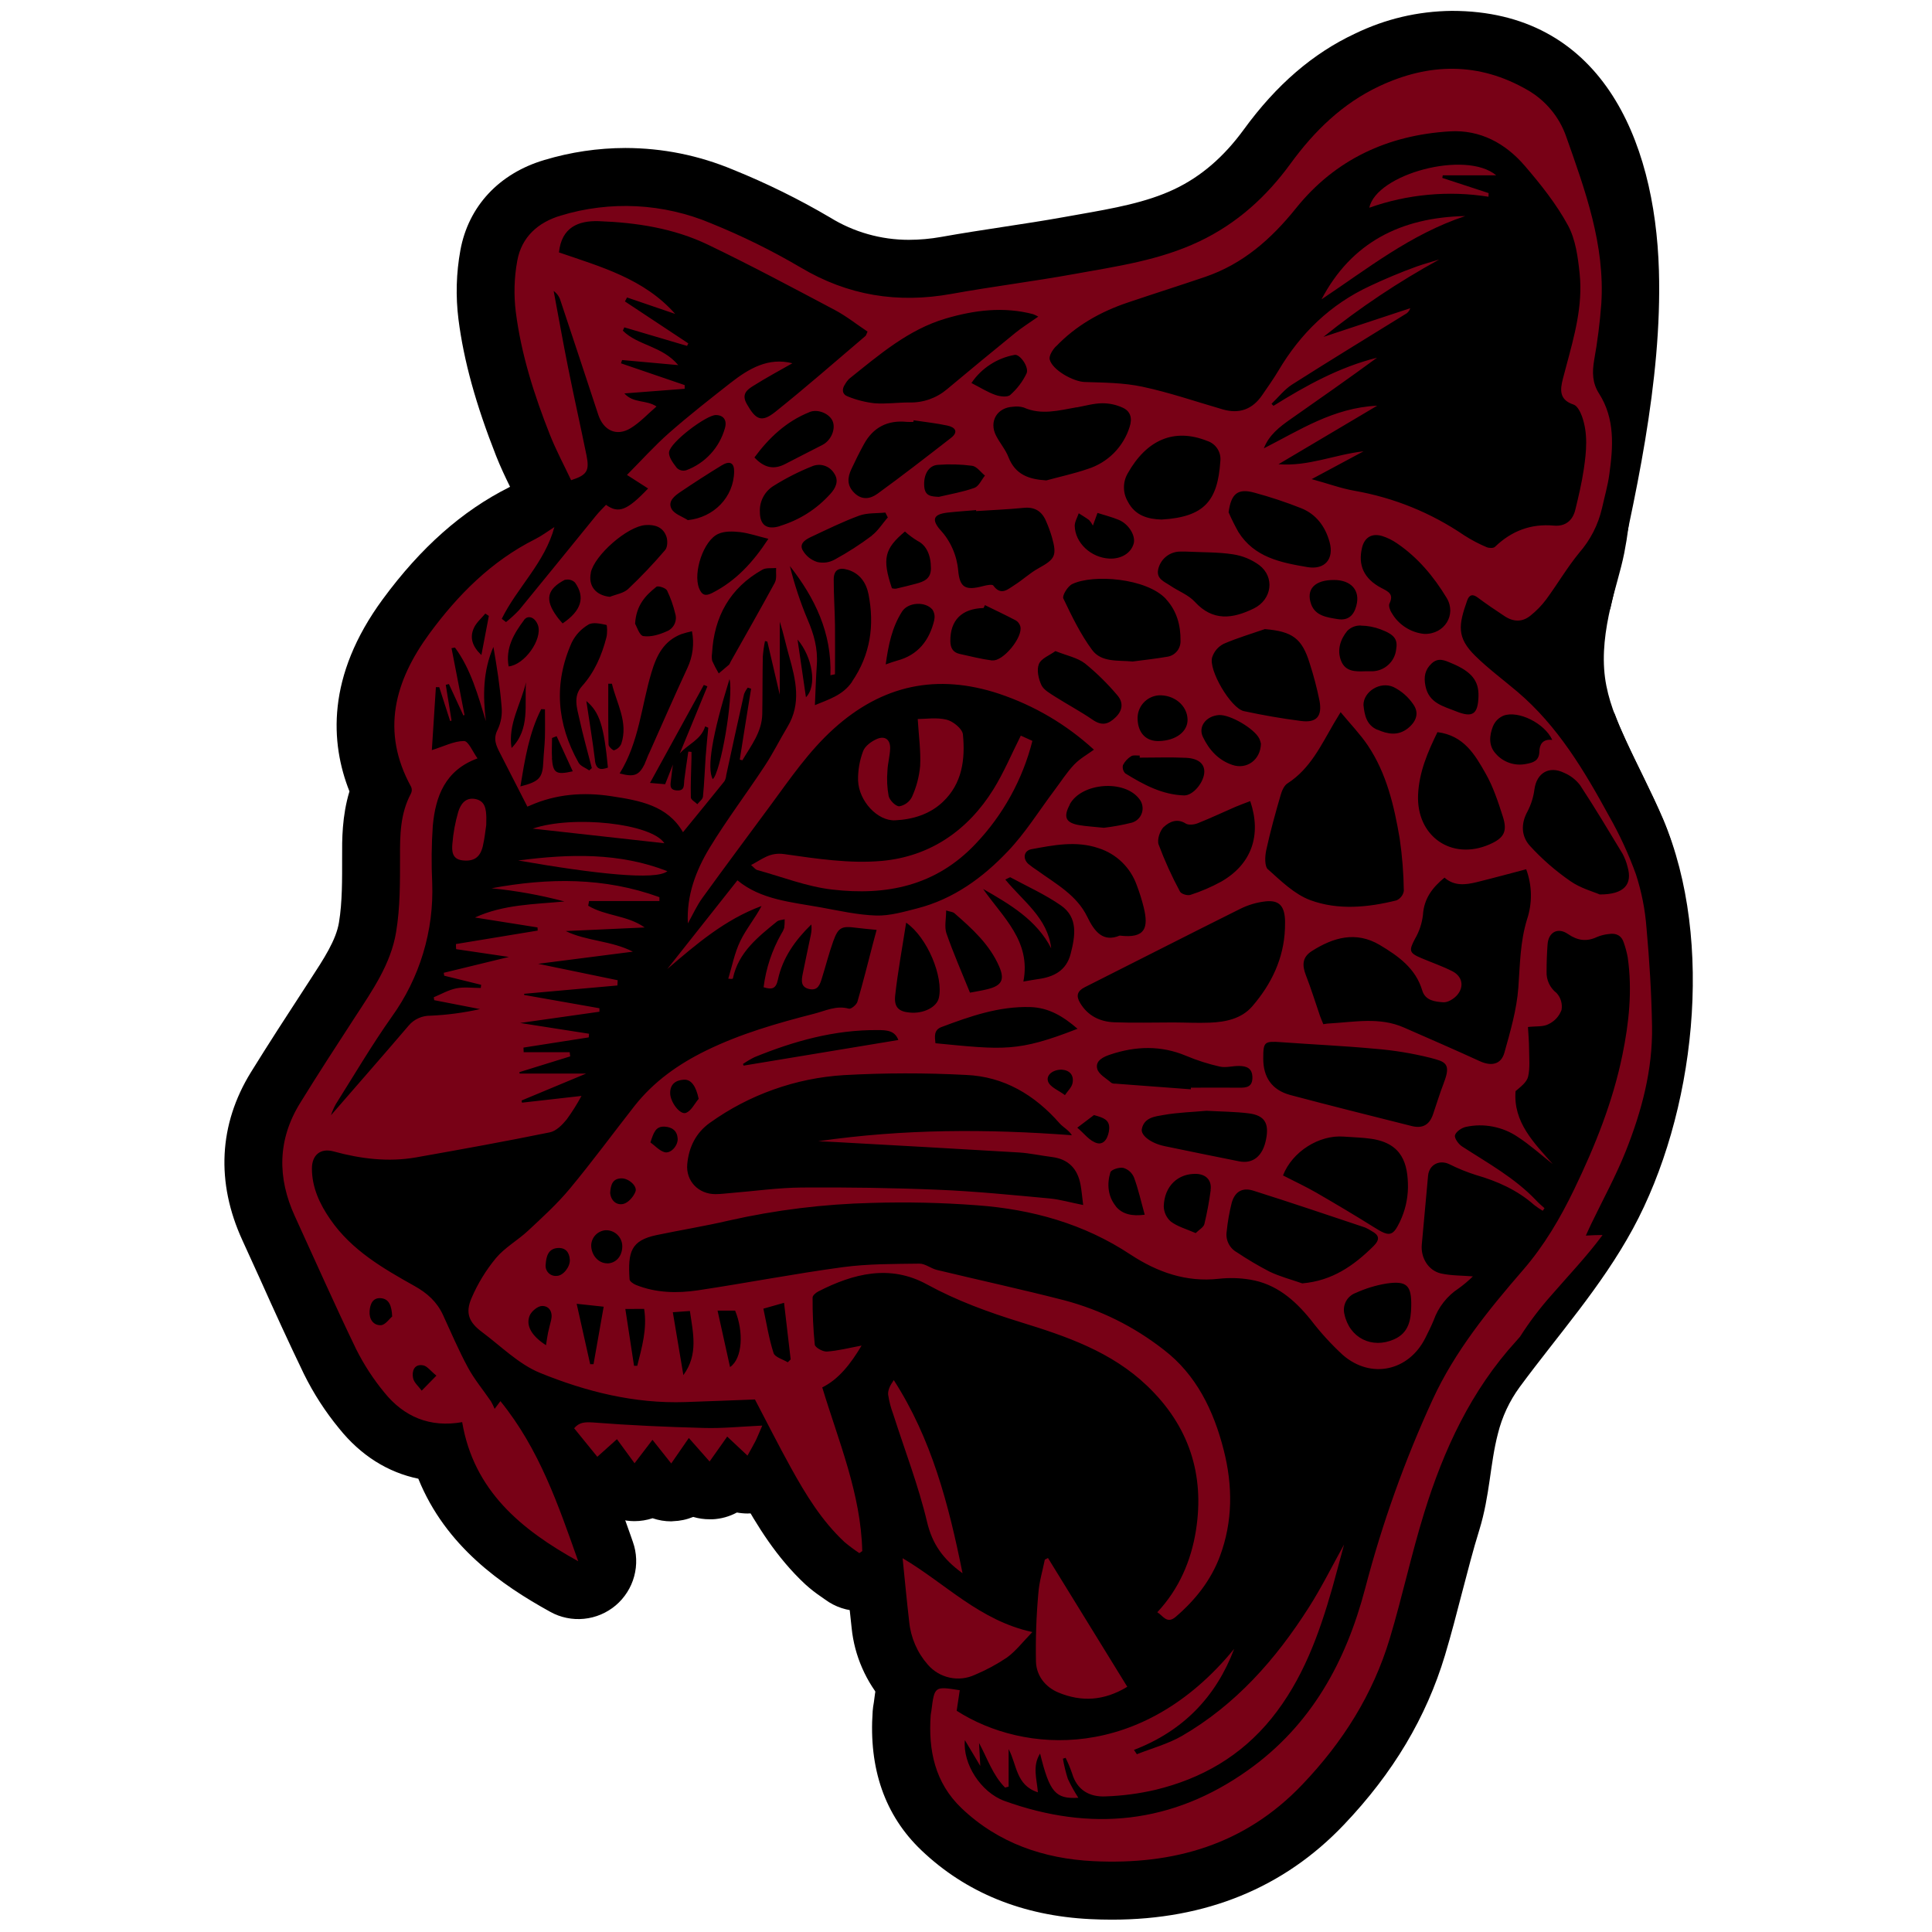 <svg xmlns="http://www.w3.org/2000/svg" xmlns:xlink="http://www.w3.org/1999/xlink" width="500" zoomAndPan="magnify" viewBox="0 0 375 375" height="500" preserveAspectRatio="xMidYMid meet" version="1.2"><defs><clipPath id="fe68f7eb73"><path d="M 43 2.109 L 329 2.109 L 329 372.609 L 43 372.609 Z M 43 2.109 "/></clipPath></defs><g id="e70a37be78"><path style=" stroke:none;fill-rule:nonzero;fill:#000000;fill-opacity:1;" d="M 296.602 238.367 C 302.035 234.703 308.457 233.312 315.043 233.414 C 316.355 230.969 317.543 228.465 318.605 225.898 C 323.102 215.176 325.867 204.023 326.902 192.441 C 327.898 181.254 327.219 169.43 322.773 158.98 C 320.527 153.738 317.84 148.688 315.469 143.508 C 313.715 139.688 312.098 135.746 311.535 131.551 C 310.922 126.938 311.586 122.277 312.621 117.773 C 313.418 114.277 314.559 110.875 315.266 107.355 C 315.918 104.043 316.344 100.703 316.543 97.332 C 317.215 86.758 316.746 76.125 316.227 65.531 C 312.543 57.137 308.363 48.992 301.449 43.129 C 288.734 32.305 269.535 32.16 254.051 38.398 C 239.117 44.41 228.645 57.973 213.477 62.602 C 197.555 67.461 186.961 75.199 178.047 89.824 C 170 103.02 165.039 117.84 157.953 131.574 C 154.902 137.457 151.477 143.117 147.676 148.551 C 143.879 153.98 139.738 159.141 135.258 164.027 C 130.777 168.914 125.996 173.484 120.914 177.738 C 115.828 181.992 110.488 185.895 104.891 189.445 C 93.926 196.414 81.797 202.137 73.328 211.949 C 64.863 221.758 61.199 237.535 69.457 247.559 C 77.965 257.883 93.957 257.113 106.855 253.59 C 119.758 250.066 133.371 244.734 146.059 248.977 C 157.027 252.645 164.543 262.742 169.809 273.043 C 175.074 283.34 178.906 294.516 186.043 303.617 C 196.938 317.52 215.375 325.098 232.902 322.875 C 250.426 320.648 266.391 308.703 273.465 292.531 C 281.504 274.141 279.957 249.57 296.602 238.367 Z M 296.602 238.367 "/><g clip-rule="nonzero" clip-path="url(#fe68f7eb73)"><path style=" stroke:none;fill-rule:nonzero;fill:#000000;fill-opacity:1;" d="M 290.734 278.312 C 291.555 274.992 292.973 271.957 294.988 269.199 C 302.527 258.984 310.816 249.77 316.934 238.52 C 328.98 216.344 332.914 182.777 322.801 158.98 C 320.555 153.738 317.867 148.688 315.496 143.508 C 314.75 141.883 314.035 140.242 313.414 138.562 C 310.758 134.762 307.762 131.258 304.422 128.043 C 306.238 126.559 307.848 124.875 309.242 122.988 C 310.25 121.617 311.145 120.277 312.008 118.988 L 312.57 118.117 C 312.598 117.996 312.621 117.879 312.648 117.762 C 317.352 97.066 322.633 73.984 321.996 52.512 C 321.238 26.691 310.52 2.109 281.785 2.109 C 275.184 2.188 268.914 3.664 262.973 6.543 C 254.816 10.371 247.75 16.449 241.414 25.148 C 237.527 30.473 233.125 34.262 227.957 36.719 C 222.473 39.32 216.105 40.441 209.359 41.629 L 206.48 42.141 C 202.648 42.832 198.828 43.414 194.785 44.031 C 190.852 44.633 186.75 45.258 182.676 45.988 C 180.602 46.359 178.508 46.547 176.398 46.551 C 173.703 46.551 171.059 46.184 168.461 45.449 C 165.867 44.715 163.422 43.637 161.129 42.223 C 155.086 38.664 148.816 35.574 142.316 32.945 C 135.621 30.152 128.648 28.742 121.391 28.723 C 116.035 28.738 110.789 29.516 105.66 31.055 C 96.867 33.66 90.926 40.043 89.363 48.555 C 88.551 53.012 88.426 57.488 88.988 61.984 C 90.023 70.07 92.359 78.492 96.293 88.488 C 97.141 90.633 98.074 92.594 99 94.484 L 98.832 94.578 C 89.703 99.156 81.68 106.262 74.309 116.285 C 63.277 131.281 64.137 144.289 67.828 153.605 C 66.367 158.445 66.391 163.031 66.406 166.348 C 66.406 170.652 66.453 175.102 65.793 179.047 C 65.234 182.473 62.883 186.059 60.176 190.211 L 59.48 191.281 C 55.613 197.211 52.141 202.57 48.691 208.141 C 42.465 218.254 41.891 229.492 47.043 240.727 C 48.203 243.258 49.355 245.785 50.5 248.32 C 53.219 254.395 56.039 260.574 58.992 266.691 C 60.863 270.484 63.145 274.012 65.832 277.277 C 70.016 282.488 75.25 285.785 81.195 287.016 C 86.5 300.141 97.371 307.652 106.812 312.859 C 107.809 313.414 108.867 313.805 109.98 314.031 C 111.098 314.262 112.223 314.32 113.355 314.207 C 114.492 314.094 115.582 313.816 116.633 313.371 C 117.68 312.926 118.641 312.336 119.512 311.602 C 120.379 310.863 121.121 310.016 121.73 309.051 C 122.344 308.09 122.797 307.059 123.094 305.961 C 123.391 304.859 123.52 303.738 123.477 302.602 C 123.434 301.461 123.223 300.355 122.84 299.281 L 122.449 298.156 C 120.527 292.719 118.57 287.188 116.098 281.738 C 121.07 282.828 126.098 283.379 131.184 283.391 C 131.926 283.391 132.68 283.391 133.434 283.352 C 135.59 283.277 137.754 283.199 139.891 283.117 C 141.121 285.48 142.383 287.887 143.711 290.285 C 146.965 296.164 150.734 302.316 156.285 307.496 C 157.297 308.418 158.375 309.258 159.516 310.02 C 159.734 310.172 159.953 310.32 160.168 310.48 C 160.648 310.836 161.152 311.152 161.684 311.426 C 162.219 311.703 162.766 311.934 163.336 312.121 C 163.902 312.309 164.484 312.449 165.074 312.547 C 165.664 312.641 166.262 312.688 166.859 312.688 C 167.457 312.688 168.051 312.641 168.645 312.547 C 169.234 312.449 169.812 312.309 170.383 312.121 C 170.949 311.934 171.5 311.703 172.031 311.426 C 172.562 311.152 173.07 310.836 173.551 310.48 L 174.113 310.078 C 174.832 309.543 175.477 308.926 176.047 308.234 C 176.617 307.543 177.098 306.793 177.488 305.984 C 177.879 305.176 178.168 304.336 178.359 303.457 C 178.547 302.582 178.629 301.695 178.609 300.797 C 178.371 290.578 175.449 281.656 172.605 273.023 C 174.215 271.117 175.645 269.086 176.898 266.93 C 177.957 265.152 178.484 263.234 178.484 261.168 C 183.797 263.645 189.262 265.715 194.879 267.383 C 202.871 269.855 209.898 272.289 214.949 277.121 C 220.281 282.227 222.227 287.992 221.07 295.281 C 220.422 299.363 218.91 302.625 216.461 305.242 C 216.188 305.531 215.934 305.836 215.691 306.156 C 215.453 306.473 215.23 306.805 215.027 307.145 C 214.82 307.488 214.633 307.84 214.469 308.199 C 214.301 308.562 214.152 308.93 214.023 309.309 C 213.895 309.684 213.789 310.066 213.699 310.457 C 213.613 310.844 213.547 311.238 213.5 311.633 C 213.453 312.027 213.43 312.426 213.426 312.824 C 213.422 313.223 213.441 313.621 213.477 314.016 C 213.516 314.414 213.578 314.805 213.656 315.195 C 213.738 315.586 213.84 315.973 213.961 316.352 C 214.082 316.73 214.223 317.102 214.383 317.465 C 214.547 317.832 214.727 318.188 214.922 318.531 C 215.121 318.875 215.34 319.211 215.574 319.531 C 215.809 319.855 216.059 320.164 216.324 320.457 C 216.594 320.754 216.875 321.035 217.172 321.301 C 217.469 321.566 217.777 321.816 218.102 322.047 C 218.367 322.285 218.738 322.609 219.227 322.957 C 215.008 325.332 210.477 326.531 205.633 326.555 C 202.715 326.562 199.867 326.105 197.094 325.188 C 196.812 324.141 196.387 323.152 195.82 322.227 C 195.254 321.301 194.566 320.477 193.758 319.75 C 192.953 319.023 192.059 318.426 191.078 317.961 C 190.102 317.492 189.074 317.172 188.004 317.004 C 186.379 316.695 184.738 316.523 183.086 316.48 C 177.793 316.48 173.348 319.254 171.191 323.906 C 170.184 326.082 169.902 328.117 169.613 330.438 C 169.504 330.992 169.43 331.555 169.387 332.121 C 168.59 343.309 171.766 352.395 178.832 359.133 C 187.461 367.363 198.5 371.859 211.617 372.5 C 213.035 372.57 214.426 372.605 215.828 372.605 C 234.066 372.605 249.219 366.426 260.867 354.16 C 270.418 344.125 276.828 333.371 280.465 321.301 C 281.688 317.227 282.738 313.148 283.762 309.203 C 284.887 304.945 285.898 300.922 287.133 296.973 C 289.195 290.27 289.211 284.172 290.734 278.312 Z M 87.652 236.973 C 86.945 237.824 86.258 238.711 85.605 239.637 C 83.438 238.418 81.48 237.285 79.75 236.148 C 80.75 236.047 81.738 235.91 82.707 235.738 C 85.293 235.285 87.766 234.84 90.164 234.406 C 89.262 235.199 88.426 236.055 87.652 236.973 Z M 192.801 150.633 C 191.18 153.039 189.406 155.324 187.48 157.492 C 183.445 161.746 179.461 164.336 175.285 165.402 L 174.387 165.641 C 173.09 166.031 171.77 166.301 170.422 166.453 C 168.125 166.297 165.855 165.973 163.609 165.477 C 162.848 165.328 162.09 165.184 161.328 165.051 C 160.449 164.891 159.555 164.738 158.66 164.594 L 157.539 164.41 C 157.926 163.891 158.309 163.367 158.695 162.848 L 160.246 160.723 C 163.23 156.625 166.039 152.773 169.344 149.801 C 173.73 145.828 178.023 143.973 182.828 143.973 C 185.422 144.016 187.945 144.461 190.395 145.309 C 192.043 145.855 193.645 146.512 195.199 147.277 C 194.375 148.41 193.57 149.535 192.801 150.633 Z M 258.805 159.355 C 259.012 159.176 259.215 159.004 259.41 158.824 C 259.859 160.586 260.238 162.504 260.59 164.578 L 260.59 164.684 C 259.766 164.609 258.961 164.43 258.18 164.148 C 257.973 164.051 257.773 163.934 257.586 163.797 C 257.973 162.352 258.371 160.879 258.805 159.355 Z M 237.504 67.773 L 236.059 67.332 C 234.777 66.941 233.48 66.543 232.164 66.152 C 233.934 65.59 235.715 64.973 237.488 64.371 C 238.457 64.047 239.406 63.688 240.348 63.293 C 239.707 64.242 239.086 65.215 238.492 66.215 C 238.199 66.727 237.863 67.227 237.504 67.766 Z M 259.152 288.719 C 258.305 288.844 257.484 289.066 256.688 289.383 C 255.891 289.695 255.141 290.098 254.438 290.586 C 253.73 291.07 253.09 291.633 252.516 292.266 C 251.938 292.898 251.441 293.59 251.023 294.336 C 250.539 295.207 250.074 296.066 249.605 296.926 C 250.414 290.75 250.016 284.656 248.414 278.637 C 246.426 270.844 243.359 264.449 239.18 259.305 C 239.727 259.316 240.27 259.363 240.812 259.449 C 241.84 259.617 243.223 260.203 245.707 263.27 C 247.992 266.238 250.523 268.98 253.297 271.496 C 256.297 274.117 259.754 275.812 263.66 276.594 C 262.059 280.562 260.559 284.602 259.152 288.711 Z M 288.73 93.465 C 284.672 90.906 280.391 88.805 275.887 87.156 C 275.887 86.809 275.84 86.461 275.797 86.109 C 276.418 85.395 276.938 84.613 277.363 83.766 C 277.785 82.918 278.098 82.031 278.293 81.105 C 278.492 80.18 278.574 79.242 278.535 78.297 C 278.5 77.348 278.344 76.422 278.07 75.516 C 277.918 75.012 277.73 74.523 277.508 74.047 C 277.992 72.973 278.301 71.848 278.438 70.676 L 278.617 70.562 C 279.984 69.75 281.168 68.723 282.164 67.484 C 283.164 66.242 283.914 64.867 284.414 63.355 C 284.766 62.289 284.953 61.195 284.977 60.074 C 285.57 59.73 286.129 59.34 286.648 58.895 C 287.172 58.449 287.648 57.965 288.078 57.434 C 288.512 56.902 288.895 56.336 289.223 55.734 C 289.551 55.133 289.824 54.508 290.035 53.855 C 290.25 53.207 290.406 52.543 290.496 51.863 C 290.59 51.184 290.621 50.504 290.59 49.82 C 290.559 49.133 290.465 48.457 290.309 47.793 C 290.156 47.125 289.941 46.477 289.668 45.848 C 289.395 45.219 289.062 44.621 288.68 44.055 C 288.297 43.488 287.867 42.957 287.387 42.469 C 286.906 41.98 286.387 41.539 285.828 41.145 C 285.266 40.75 284.676 40.41 284.055 40.125 C 283.43 39.84 282.789 39.613 282.125 39.445 C 281.461 39.277 280.785 39.168 280.102 39.125 C 279.418 39.078 278.734 39.098 278.055 39.176 C 277.375 39.258 276.707 39.398 276.055 39.598 C 275.645 39.727 275.234 39.852 274.824 39.969 C 273.75 40.289 272.535 40.648 271.285 41.094 C 269.699 41.656 268.062 42.289 266 43.148 C 265.051 43.543 264.086 43.965 262.984 44.461 C 267.957 39.707 274.223 37.156 282.055 36.676 C 282.18 36.676 282.301 36.676 282.426 36.676 C 283.133 36.676 285.012 36.676 287.422 39.488 C 289.832 42.297 292.574 45.668 294.445 49.078 C 294.977 50.055 295.297 53.129 295.414 54.285 C 295.816 58.137 294.645 62.461 293.305 67.48 L 292.977 68.684 C 292.793 69.371 292.605 70.07 292.414 70.766 C 290.605 77.996 292.977 83.129 296.602 86.211 C 296.547 87.312 296.43 88.402 296.254 89.488 C 296.176 90 296.09 90.516 295.988 91.043 C 293.445 91.473 291.023 92.277 288.73 93.461 Z M 288.73 93.465 "/></g><path style=" stroke:none;fill-rule:nonzero;fill:#000000;fill-opacity:1;" d="M 167.105 184.238 C 164.809 184.23 162.516 184.094 160.234 183.82 C 155.738 183.293 151.605 182.02 147.965 180.887 C 146.574 180.461 145.266 180.059 144 179.707 C 141.867 179.102 140.02 178.012 138.461 176.434 C 138.113 176.133 137.789 175.812 137.48 175.477 C 137.172 175.137 136.887 174.777 136.621 174.406 C 136.355 174.031 136.117 173.641 135.898 173.238 C 135.684 172.832 135.492 172.418 135.324 171.992 C 135.16 171.562 135.02 171.129 134.906 170.684 C 134.797 170.238 134.711 169.789 134.652 169.336 C 134.594 168.883 134.566 168.426 134.562 167.969 C 134.562 167.508 134.586 167.051 134.641 166.598 C 134.695 166.141 134.777 165.691 134.887 165.246 C 134.996 164.801 135.129 164.367 135.293 163.938 C 135.457 163.508 135.645 163.09 135.855 162.688 C 136.07 162.281 136.309 161.891 136.57 161.512 C 136.832 161.137 137.113 160.777 137.418 160.438 C 137.723 160.094 138.051 159.773 138.395 159.473 C 138.738 159.168 139.102 158.891 139.48 158.633 C 139.859 158.375 140.25 158.141 140.66 157.93 C 140.84 157.84 141.113 157.672 141.41 157.504 C 144.414 155.551 147.707 154.547 151.289 154.484 C 152.141 154.488 152.988 154.547 153.828 154.672 L 154.621 154.785 C 159.117 155.43 163.402 156.043 167.359 156.043 C 168.348 156.043 169.293 156.004 170.168 155.926 C 175.707 155.426 180 152.602 183.301 147.289 C 184.418 145.379 185.434 143.418 186.344 141.398 C 186.906 140.227 187.469 139.012 188.121 137.746 C 188.445 137.105 188.824 136.5 189.266 135.934 C 189.703 135.363 190.191 134.844 190.73 134.367 C 191.27 133.895 191.848 133.477 192.469 133.113 C 193.09 132.75 193.738 132.445 194.414 132.207 C 195.09 131.969 195.785 131.797 196.496 131.691 C 197.207 131.582 197.918 131.547 198.637 131.578 C 199.355 131.609 200.062 131.707 200.762 131.871 C 201.461 132.039 202.137 132.27 202.789 132.566 L 205.039 133.586 C 205.637 133.855 206.211 134.176 206.754 134.547 C 207.297 134.918 207.801 135.336 208.273 135.797 C 208.742 136.258 209.168 136.754 209.551 137.289 C 209.934 137.824 210.266 138.391 210.551 138.984 C 210.832 139.578 211.062 140.191 211.238 140.824 C 211.414 141.461 211.531 142.105 211.594 142.758 C 211.656 143.414 211.664 144.07 211.609 144.727 C 211.555 145.383 211.445 146.027 211.281 146.664 C 210.102 151.324 208.348 155.758 206.027 159.965 C 203.703 164.172 200.883 168.02 197.57 171.5 C 189.57 179.945 179.328 184.238 167.105 184.238 Z M 167.105 184.238 "/><path style=" stroke:none;fill-rule:nonzero;fill:#000000;fill-opacity:1;" d="M 185.996 337.066 C 184.637 337.062 183.293 336.918 181.965 336.625 C 180.641 336.336 179.355 335.91 178.121 335.344 C 176.883 334.781 175.723 334.094 174.633 333.281 C 173.543 332.469 172.551 331.551 171.656 330.527 C 169.871 328.504 168.438 326.254 167.355 323.781 C 166.27 321.309 165.586 318.73 165.309 316.047 C 164.977 313.121 164.684 310.168 164.402 307.309 C 164.281 306.074 164.156 304.832 164.027 303.578 C 163.922 302.543 163.961 301.516 164.141 300.492 C 164.32 299.469 164.637 298.488 165.09 297.551 C 165.543 296.613 166.113 295.758 166.805 294.98 C 167.496 294.203 168.277 293.535 169.156 292.973 C 170.031 292.414 170.969 291.984 171.965 291.684 C 172.957 291.383 173.977 291.227 175.016 291.207 C 176.055 291.188 177.078 291.312 178.082 291.578 C 179.09 291.848 180.039 292.246 180.934 292.773 C 184.035 294.613 186.754 296.578 189.363 298.484 C 194.027 301.855 198.047 304.777 202.77 305.789 C 203.75 306 204.688 306.336 205.578 306.801 C 206.469 307.266 207.281 307.836 208.02 308.52 C 208.758 309.199 209.391 309.965 209.922 310.816 C 210.453 311.668 210.867 312.578 211.152 313.539 C 211.441 314.5 211.602 315.484 211.625 316.488 C 211.652 317.492 211.543 318.48 211.305 319.453 C 211.062 320.43 210.699 321.355 210.211 322.234 C 209.723 323.109 209.129 323.91 208.426 324.625 C 207.973 325.086 207.523 325.582 207.051 326.105 C 205.562 327.84 203.91 329.398 202.094 330.785 C 199.59 332.531 196.934 334.012 194.133 335.223 L 193.965 335.301 C 191.438 336.484 188.785 337.07 185.996 337.066 Z M 185.996 337.066 "/><path style=" stroke:none;fill-rule:nonzero;fill:#000000;fill-opacity:1;" d="M 211.145 340.953 C 207.668 340.934 204.332 340.242 201.133 338.883 C 194.438 336.074 190.113 329.992 189.855 322.965 C 189.746 318.098 189.902 313.242 190.336 308.395 C 190.527 306.285 190.887 304.203 191.406 302.152 C 191.535 301.59 191.672 301.027 191.785 300.465 C 191.953 299.625 192.211 298.812 192.566 298.031 C 192.922 297.246 193.359 296.516 193.883 295.832 C 194.402 295.152 194.996 294.539 195.66 293.992 C 196.32 293.445 197.039 292.98 197.809 292.602 L 198.414 292.297 C 199.039 291.988 199.684 291.742 200.355 291.555 C 201.027 291.367 201.707 291.242 202.402 291.18 C 203.094 291.121 203.789 291.125 204.48 291.191 C 205.172 291.258 205.852 291.391 206.52 291.586 C 207.191 291.777 207.836 292.035 208.457 292.348 C 209.078 292.66 209.664 293.031 210.215 293.453 C 210.77 293.875 211.277 294.348 211.742 294.863 C 212.207 295.383 212.621 295.938 212.984 296.535 L 228.406 321.516 C 228.793 322.145 229.113 322.809 229.367 323.504 C 229.621 324.199 229.809 324.91 229.922 325.641 C 230.035 326.371 230.078 327.109 230.047 327.848 C 230.016 328.586 229.91 329.316 229.734 330.035 C 229.562 330.754 229.316 331.449 229.004 332.117 C 228.691 332.789 228.316 333.422 227.879 334.02 C 227.441 334.617 226.949 335.164 226.406 335.664 C 225.859 336.164 225.27 336.605 224.637 336.988 C 222.617 338.262 220.461 339.238 218.168 339.91 C 215.875 340.586 213.535 340.934 211.145 340.953 Z M 211.145 340.953 "/><path style=" stroke:none;fill-rule:nonzero;fill:#000000;fill-opacity:1;" d="M 173.547 170.465 C 164.211 170.465 155.699 161.801 155.328 151.922 C 155.234 148.469 155.797 145.125 157.016 141.887 C 158.992 136.562 163.758 134.023 165.723 133.141 C 167.027 132.559 168.387 132.184 169.805 132.016 C 169.855 131.953 169.91 131.898 169.965 131.844 C 171.027 130.715 172.27 129.844 173.691 129.23 C 175.113 128.617 176.598 128.309 178.148 128.309 C 178.367 128.309 178.613 128.309 178.879 128.27 C 179.551 128.23 180.391 128.18 181.344 128.18 C 183.074 128.156 184.781 128.344 186.461 128.742 C 191.738 130.105 197.43 134.883 198.066 141.457 C 198.98 150.855 196.492 158.395 190.664 163.867 C 186.434 167.863 180.777 170.113 174.316 170.449 C 174.055 170.461 173.805 170.465 173.547 170.465 Z M 173.547 170.465 "/><path style=" stroke:none;fill-rule:nonzero;fill:#000000;fill-opacity:1;" d="M 130.285 295.293 C 129.047 295.293 127.836 295.09 126.664 294.691 C 125.527 295.062 124.363 295.25 123.168 295.254 L 123.051 295.254 C 121.164 295.23 119.391 294.766 117.738 293.852 C 117.141 293.949 116.543 294 115.938 294 C 115.641 294 115.344 293.988 115.043 293.965 C 113.512 293.844 112.066 293.426 110.703 292.711 C 109.344 291.996 108.18 291.039 107.211 289.848 L 102.715 284.309 C 102.309 283.805 101.945 283.27 101.629 282.703 C 101.312 282.137 101.047 281.547 100.836 280.938 C 100.621 280.324 100.461 279.699 100.355 279.059 C 100.25 278.422 100.199 277.777 100.203 277.129 C 100.211 276.48 100.27 275.84 100.387 275.199 C 100.504 274.562 100.676 273.941 100.898 273.332 C 101.125 272.727 101.398 272.141 101.727 271.582 C 102.051 271.02 102.422 270.492 102.84 269.996 C 103.523 269.168 104.289 268.43 105.141 267.777 C 105.992 267.121 106.906 266.574 107.883 266.125 C 108.859 265.68 109.875 265.348 110.926 265.129 C 111.977 264.914 113.039 264.816 114.109 264.836 C 114.828 264.836 115.465 264.879 115.938 264.918 C 122.5 265.41 129.363 265.754 136.93 265.949 C 137.215 265.949 137.488 265.949 137.781 265.949 C 139.469 265.949 141.25 265.84 143.34 265.707 C 144.648 265.625 146.008 265.539 147.445 265.473 L 147.965 265.473 C 148.426 265.473 148.891 265.504 149.352 265.559 C 149.812 265.617 150.27 265.703 150.719 265.816 C 151.168 265.93 151.609 266.074 152.043 266.242 C 152.477 266.41 152.895 266.605 153.305 266.828 C 153.715 267.047 154.105 267.293 154.484 267.562 C 154.863 267.832 155.223 268.125 155.566 268.441 C 155.906 268.754 156.227 269.09 156.527 269.441 C 156.828 269.797 157.105 270.168 157.359 270.559 C 157.613 270.945 157.844 271.348 158.051 271.766 C 158.254 272.184 158.43 272.613 158.582 273.051 C 158.734 273.492 158.855 273.938 158.953 274.391 C 159.051 274.848 159.117 275.305 159.156 275.77 C 159.195 276.23 159.203 276.695 159.188 277.16 C 159.168 277.625 159.121 278.086 159.043 278.543 C 158.969 279 158.863 279.453 158.734 279.898 C 158.602 280.344 158.441 280.781 158.258 281.207 C 158.07 281.625 157.914 281.996 157.773 282.328 C 157.426 283.145 157.098 283.906 156.684 284.75 C 156.266 285.594 155.828 286.367 155.418 287.094 L 154.93 287.961 C 154.516 288.707 154.023 289.402 153.453 290.039 C 152.879 290.676 152.246 291.238 151.543 291.73 C 150.844 292.219 150.098 292.625 149.305 292.945 C 148.508 293.27 147.691 293.496 146.844 293.629 C 146.266 293.723 145.68 293.77 145.094 293.77 C 144.402 293.766 143.715 293.703 143.035 293.578 C 141.566 294.363 139.996 294.805 138.332 294.891 C 138.129 294.891 137.934 294.891 137.73 294.891 C 136.648 294.895 135.59 294.738 134.551 294.434 C 133.305 294.941 132.008 295.219 130.664 295.262 Z M 130.285 295.293 "/><path style=" stroke:none;fill-rule:nonzero;fill:#000000;fill-opacity:1;" d="M 186.828 316.602 C 184.406 316.602 182.215 315.895 180.254 314.48 C 174.227 310.129 170.652 304.926 169.016 298.039 C 167.965 293.633 166.461 289.207 164.863 284.516 C 164.141 282.375 163.387 280.16 162.668 277.918 L 162.504 277.418 C 161.836 275.547 161.398 273.625 161.191 271.648 C 160.879 268.129 161.949 264.652 164.363 261.309 C 164.883 260.586 165.48 259.938 166.156 259.355 C 166.832 258.773 167.566 258.281 168.359 257.875 C 169.152 257.469 169.98 257.164 170.844 256.953 C 171.711 256.746 172.586 256.641 173.477 256.641 L 173.781 256.641 C 174.695 256.664 175.594 256.801 176.477 257.043 C 177.355 257.285 178.195 257.633 178.992 258.082 C 179.789 258.531 180.523 259.07 181.188 259.699 C 181.852 260.324 182.434 261.023 182.93 261.793 C 191.355 274.918 195.094 289.418 197.848 303.137 C 197.93 303.543 197.988 303.953 198.023 304.367 C 198.062 304.777 198.078 305.191 198.066 305.609 C 198.059 306.023 198.027 306.438 197.973 306.848 C 197.918 307.258 197.84 307.668 197.738 308.07 C 197.641 308.473 197.52 308.867 197.375 309.258 C 197.23 309.648 197.066 310.027 196.879 310.398 C 196.695 310.77 196.488 311.129 196.262 311.477 C 196.039 311.824 195.793 312.16 195.531 312.48 C 195.266 312.801 194.988 313.109 194.691 313.398 C 194.395 313.688 194.082 313.961 193.754 314.219 C 193.43 314.473 193.09 314.711 192.734 314.93 C 192.383 315.145 192.02 315.344 191.645 315.523 C 191.27 315.699 190.883 315.855 190.492 315.992 C 190.098 316.125 189.699 316.238 189.297 316.328 C 188.891 316.422 188.48 316.488 188.07 316.535 C 187.656 316.582 187.242 316.605 186.828 316.602 Z M 186.828 316.602 "/><path style=" stroke:none;fill-rule:nonzero;fill:#000000;fill-opacity:1;" d="M 90.473 178.281 C 89.812 178.281 89.156 178.242 88.5 178.168 C 82.141 177.457 75.699 172.297 76.605 162.672 C 76.844 159.855 77.359 157.09 78.156 154.379 C 80.09 147.949 85.383 143.801 91.641 143.801 C 92.562 143.801 93.477 143.891 94.383 144.07 C 96.922 144.559 105.242 147.039 105.621 158.305 C 105.621 158.586 105.621 158.867 105.621 159.391 L 105.621 160.145 C 105.621 160.723 105.574 161.301 105.484 161.875 C 105.484 162.066 105.43 162.297 105.395 162.547 C 105.254 163.59 105.047 165.168 104.66 166.832 C 103.012 173.781 97.449 178.281 90.473 178.281 Z M 90.473 178.281 "/><path style=" stroke:none;fill-rule:nonzero;fill:#000000;fill-opacity:1;" d="M 124.645 181.188 C 119.098 181.188 110.598 180.176 98.648 178.09 C 97.992 177.977 97.348 177.805 96.723 177.578 C 96.094 177.348 95.492 177.066 94.918 176.73 C 94.34 176.395 93.801 176.012 93.289 175.578 C 92.781 175.148 92.316 174.672 91.895 174.16 C 91.469 173.645 91.094 173.094 90.77 172.516 C 90.441 171.934 90.172 171.324 89.953 170.695 C 89.734 170.066 89.574 169.422 89.469 168.762 C 89.367 168.105 89.32 167.441 89.336 166.773 C 89.352 166.105 89.422 165.445 89.555 164.793 C 89.688 164.141 89.875 163.504 90.121 162.883 C 90.367 162.262 90.664 161.668 91.016 161.102 C 91.367 160.535 91.766 160.004 92.211 159.508 C 92.656 159.012 93.145 158.559 93.672 158.148 C 94.195 157.738 94.754 157.379 95.344 157.07 C 95.938 156.758 96.547 156.504 97.184 156.305 C 97.82 156.102 98.469 155.961 99.129 155.875 C 103.559 155.258 108.004 154.934 112.477 154.902 C 120.262 154.902 127.18 156.121 133.613 158.621 C 134.062 158.797 134.504 159 134.926 159.234 C 135.352 159.465 135.762 159.723 136.152 160.008 C 136.543 160.293 136.914 160.602 137.266 160.938 C 137.621 161.27 137.949 161.625 138.254 162 C 138.559 162.375 138.84 162.77 139.094 163.18 C 139.352 163.594 139.578 164.02 139.777 164.461 C 139.977 164.902 140.148 165.355 140.289 165.816 C 140.43 166.281 140.539 166.754 140.621 167.23 C 140.699 167.707 140.75 168.188 140.77 168.672 C 140.785 169.156 140.773 169.641 140.73 170.121 C 140.684 170.605 140.609 171.082 140.504 171.555 C 140.398 172.027 140.262 172.492 140.094 172.945 C 139.93 173.402 139.734 173.844 139.512 174.273 C 139.289 174.703 139.039 175.117 138.762 175.516 C 138.484 175.914 138.184 176.289 137.859 176.648 C 137.531 177.008 137.184 177.344 136.816 177.656 C 133.156 180.785 128.613 181.188 124.645 181.188 Z M 124.645 181.188 "/><path style=" stroke:none;fill-rule:nonzero;fill:#000000;fill-opacity:1;" d="M 128.953 174.91 C 128.539 174.91 128.125 174.887 127.715 174.844 L 102.16 172.004 C 101.527 171.934 100.906 171.812 100.297 171.637 C 99.688 171.461 99.098 171.238 98.523 170.961 C 97.953 170.688 97.406 170.367 96.891 170 C 96.371 169.633 95.891 169.223 95.441 168.773 C 94.992 168.324 94.586 167.84 94.219 167.324 C 93.852 166.805 93.531 166.258 93.258 165.688 C 92.984 165.113 92.762 164.523 92.586 163.914 C 92.414 163.301 92.293 162.68 92.223 162.051 C 92.156 161.418 92.141 160.785 92.18 160.152 C 92.219 159.52 92.309 158.895 92.453 158.277 C 92.598 157.656 92.793 157.059 93.039 156.473 C 93.285 155.887 93.582 155.328 93.922 154.793 C 94.262 154.258 94.648 153.754 95.074 153.285 C 95.5 152.812 95.961 152.383 96.461 151.992 C 96.961 151.602 97.492 151.254 98.051 150.953 C 98.605 150.648 99.188 150.398 99.789 150.191 C 104.414 148.625 109.555 148.293 113.047 148.293 C 120.27 148.293 133.164 149.496 138.391 157.566 C 138.938 158.414 139.363 159.32 139.672 160.281 C 139.977 161.246 140.148 162.234 140.184 163.242 C 140.223 164.254 140.129 165.25 139.898 166.234 C 139.668 167.219 139.312 168.152 138.828 169.043 C 138.344 169.93 137.754 170.738 137.051 171.465 C 136.352 172.195 135.566 172.816 134.699 173.332 C 133.828 173.848 132.906 174.242 131.934 174.508 C 130.957 174.777 129.965 174.91 128.953 174.91 Z M 128.953 174.91 "/><path style=" stroke:none;fill-rule:nonzero;fill:#000000;fill-opacity:1;" d="M 265.781 51.555 C 265.367 51.555 264.953 51.531 264.539 51.484 C 264.125 51.438 263.715 51.367 263.309 51.273 C 262.902 51.18 262.504 51.066 262.109 50.93 C 261.719 50.793 261.332 50.633 260.957 50.453 C 260.582 50.273 260.219 50.074 259.863 49.855 C 259.512 49.633 259.172 49.395 258.844 49.137 C 258.516 48.879 258.207 48.602 257.91 48.312 C 257.613 48.02 257.336 47.711 257.074 47.387 C 256.812 47.062 256.566 46.727 256.344 46.375 C 256.121 46.023 255.914 45.66 255.73 45.289 C 255.547 44.914 255.383 44.531 255.242 44.141 C 255.102 43.75 254.98 43.352 254.883 42.945 C 254.785 42.543 254.711 42.133 254.66 41.719 C 254.609 41.309 254.578 40.895 254.574 40.477 C 254.566 40.059 254.586 39.645 254.625 39.23 C 254.664 38.816 254.73 38.406 254.816 37.996 C 257.461 25.418 273.555 20.73 283.07 20.73 C 288.953 20.73 293.996 22.344 297.645 25.395 C 298.531 26.133 299.289 26.988 299.91 27.961 C 300.535 28.934 300.996 29.977 301.297 31.09 C 301.602 32.207 301.727 33.34 301.68 34.492 C 301.633 35.648 301.41 36.766 301.02 37.852 C 300.766 38.543 300.449 39.203 300.066 39.836 C 299.961 40.57 299.777 41.293 299.527 41.992 C 299.277 42.695 298.957 43.363 298.574 44 C 298.188 44.637 297.742 45.23 297.242 45.781 C 296.738 46.332 296.188 46.824 295.586 47.266 C 294.984 47.703 294.344 48.082 293.668 48.395 C 292.992 48.707 292.293 48.949 291.566 49.125 C 290.844 49.297 290.109 49.398 289.363 49.426 C 288.621 49.453 287.879 49.406 287.145 49.285 C 285.305 48.988 283.453 48.84 281.59 48.836 C 277.414 48.852 273.359 49.555 269.422 50.945 C 268.242 51.352 267.031 51.555 265.781 51.555 Z M 265.781 51.555 "/><path style=" stroke:none;fill-rule:nonzero;fill:#000000;fill-opacity:1;" d="M 256.5 69.332 C 256.02 69.332 255.539 69.305 255.062 69.242 C 254.582 69.18 254.109 69.09 253.645 68.965 C 253.18 68.844 252.723 68.691 252.277 68.512 C 251.828 68.332 251.395 68.121 250.977 67.887 C 250.555 67.648 250.152 67.387 249.766 67.098 C 249.383 66.809 249.016 66.496 248.668 66.16 C 248.324 65.824 248 65.469 247.699 65.094 C 247.402 64.715 247.125 64.32 246.879 63.906 C 246.629 63.496 246.406 63.07 246.211 62.629 C 246.02 62.188 245.852 61.734 245.715 61.273 C 245.578 60.812 245.473 60.34 245.398 59.867 C 245.32 59.391 245.277 58.91 245.262 58.43 C 245.25 57.949 245.266 57.469 245.312 56.988 C 245.359 56.508 245.438 56.035 245.547 55.562 C 245.656 55.094 245.793 54.633 245.961 54.184 C 246.129 53.73 246.324 53.293 246.551 52.863 C 253.996 38.711 267 31.047 284.16 30.703 L 284.391 30.703 C 285.055 30.703 285.715 30.758 286.367 30.875 C 287.02 30.988 287.66 31.16 288.281 31.387 C 288.906 31.617 289.504 31.898 290.078 32.23 C 290.652 32.566 291.191 32.945 291.695 33.375 C 292.203 33.805 292.664 34.277 293.09 34.789 C 293.512 35.301 293.887 35.844 294.211 36.422 C 294.535 37 294.809 37.602 295.027 38.227 C 295.25 38.855 295.41 39.496 295.516 40.148 C 295.621 40.805 295.668 41.465 295.66 42.129 C 295.648 42.793 295.578 43.449 295.453 44.102 C 295.324 44.75 295.141 45.387 294.898 46.004 C 294.66 46.625 294.367 47.215 294.023 47.781 C 293.68 48.352 293.285 48.883 292.848 49.379 C 292.406 49.875 291.93 50.332 291.41 50.746 C 290.891 51.156 290.336 51.52 289.754 51.836 C 289.168 52.148 288.562 52.41 287.93 52.617 C 280.906 54.949 274.676 59.258 268.082 63.816 C 266.34 65.02 264.535 66.266 262.715 67.473 C 260.832 68.719 258.758 69.34 256.5 69.332 Z M 256.5 69.332 "/><path style=" stroke:none;fill-rule:nonzero;fill:#780116;fill-opacity:1;" d="M 295.039 259.449 C 296.859 256.594 298.895 253.902 301.148 251.375 C 304.438 247.578 307.918 243.941 310.922 239.902 L 311.051 239.715 C 309.98 239.715 308.902 239.762 307.812 239.828 C 308.262 238.855 308.562 238.145 308.895 237.477 C 311.145 232.816 313.637 228.262 315.547 223.473 C 318.645 215.707 320.801 207.641 320.66 199.199 C 320.555 192.84 320.16 186.469 319.586 180.137 C 319.32 176.578 318.637 173.105 317.535 169.711 C 316.129 165.82 314.406 162.074 312.363 158.477 C 307.52 149.602 302.371 140.918 294.512 134.254 C 291.785 131.945 288.891 129.801 286.352 127.309 C 282.707 123.734 283.098 121.324 284.773 116.566 C 285.148 115.496 285.801 115.188 286.852 116.004 C 288.539 117.262 290.281 118.438 292.035 119.594 C 293.785 120.75 295.512 120.77 297.09 119.469 C 298.234 118.559 299.242 117.516 300.117 116.348 C 302.305 113.367 304.176 110.164 306.52 107.301 C 308.715 104.773 310.191 101.883 310.953 98.625 C 311.43 96.438 312.074 94.273 312.367 92.066 C 313.121 86.672 313.492 81.262 310.367 76.375 C 309.051 74.312 309.035 72.238 309.418 69.941 C 310.074 66.293 310.539 62.621 310.816 58.93 C 311.531 47.523 307.711 37.016 304 26.52 C 303.332 24.605 302.352 22.867 301.055 21.309 C 299.758 19.75 298.23 18.469 296.473 17.461 C 287.051 12.023 277.418 12.184 267.738 16.719 C 260.566 20.09 255.105 25.434 250.492 31.762 C 245.797 38.199 240.098 43.387 232.777 46.863 C 225.039 50.539 216.727 51.703 208.484 53.191 C 200.57 54.625 192.574 55.617 184.664 57.047 C 174.23 58.922 164.57 57.387 155.367 51.895 C 149.805 48.625 144.027 45.781 138.047 43.359 C 135.75 42.387 133.383 41.625 130.953 41.066 C 128.523 40.508 126.062 40.164 123.57 40.035 C 121.078 39.906 118.598 39.996 116.121 40.301 C 113.645 40.602 111.215 41.117 108.828 41.848 C 104.406 43.16 101.227 46.039 100.402 50.605 C 99.797 53.918 99.703 57.246 100.121 60.586 C 101.172 68.805 103.688 76.684 106.734 84.375 C 107.934 87.41 109.484 90.297 110.855 93.207 C 113.945 92.203 114.445 91.395 113.84 88.387 C 112.684 82.707 111.406 77.055 110.273 71.375 C 109.277 66.422 108.402 61.445 107.465 56.477 C 108.129 56.961 108.578 57.598 108.805 58.387 C 111.246 65.738 113.695 73.094 116.109 80.457 C 117.109 83.539 119.645 84.789 122.398 83.117 C 124.246 81.992 125.77 80.309 127.426 78.898 C 125.434 77.555 122.961 78.336 121.191 76.363 L 132.895 75.465 C 132.895 75.223 132.895 74.984 132.895 74.746 L 120.531 70.52 L 120.75 69.883 L 131.645 70.867 C 128.527 67.125 123.781 67.082 120.891 64.18 L 121.18 63.539 L 133.359 67.141 L 133.598 66.648 L 121.301 58.508 L 121.707 57.738 L 131.051 60.93 C 125.023 54.09 116.594 51.781 108.492 48.992 C 109.008 44.09 112.289 42.812 116.188 42.926 C 123.492 43.191 130.758 44.297 137.398 47.488 C 145.723 51.484 153.867 55.844 162.027 60.164 C 164.273 61.355 166.293 62.973 168.387 64.359 C 168.168 64.84 168.129 65.086 167.988 65.211 C 162.172 70.148 156.438 75.188 150.477 79.949 C 147.785 82.094 146.672 81.441 144.961 78.426 C 143.84 76.477 145.043 75.617 146.242 74.879 C 148.727 73.305 151.336 71.918 153.801 70.508 C 149.133 69.316 145.371 71.531 141.805 74.312 C 137.781 77.469 133.746 80.629 129.906 84 C 127.055 86.504 124.512 89.352 121.695 92.184 L 125.797 94.816 C 121.73 99.09 120.055 99.742 117.629 97.988 C 116.98 98.68 116.273 99.359 115.66 100.117 C 110.699 106.199 105.773 112.312 100.789 118.375 C 99.988 119.227 99.133 120.016 98.219 120.746 L 97.391 120.105 C 100.379 114.031 105.754 109.215 107.605 102.305 C 106.234 103.176 105.109 104.031 103.867 104.652 C 95.379 108.914 88.895 115.445 83.359 122.969 C 76.617 132.168 73.859 141.957 79.812 152.75 C 79.988 153.199 79.965 153.637 79.746 154.062 C 77.688 157.93 77.621 162.078 77.645 166.328 C 77.645 171.203 77.68 176.152 76.879 180.938 C 75.859 187.121 72.258 192.281 68.879 197.465 C 65.289 202.98 61.703 208.504 58.25 214.105 C 53.859 221.219 53.797 228.602 57.25 236.109 C 61.18 244.688 65.004 253.332 69.109 261.832 C 70.617 264.848 72.441 267.656 74.586 270.262 C 78.387 274.992 83.441 277.148 89.707 276.035 C 91.957 289.336 101.152 296.914 112.234 303.039 C 108.379 292.156 104.676 281.238 97.129 271.961 L 96.008 273.461 C 95.801 272.949 95.559 272.457 95.281 271.98 C 93.797 269.801 92.078 267.75 90.832 265.445 C 89.035 262.129 87.555 258.637 85.973 255.203 C 84.805 252.684 82.934 251 80.492 249.633 C 74.375 246.207 68.273 242.699 64.133 236.711 C 62.051 233.711 60.547 230.496 60.543 226.801 C 60.543 224.254 62.148 222.777 64.742 223.488 C 69.953 224.918 75.34 225.602 80.758 224.648 C 89.426 223.113 98.098 221.547 106.727 219.785 C 107.957 219.539 109.16 218.316 110.016 217.254 C 111.066 215.805 112.016 214.293 112.863 212.719 L 101.32 214.027 L 101.238 213.605 L 113.785 208.375 L 100.859 208.375 L 100.816 208.102 L 110.676 205.043 C 110.637 204.773 110.605 204.48 110.57 204.234 L 101.641 204.234 L 101.609 203.336 L 114.277 201.355 L 114.328 200.648 L 100.949 198.559 L 116.348 196.375 L 116.348 195.699 L 101.738 193.121 C 101.738 193.047 101.738 192.973 101.738 192.895 L 119.836 191.281 L 119.891 190.262 L 104.461 187.074 L 122.84 184.719 C 118.641 182.559 113.852 182.691 109.812 180.719 L 125.133 180.023 C 121.762 177.629 117.527 177.832 114.172 175.797 C 114.227 175.496 114.277 175.191 114.336 174.887 L 127.992 174.887 C 127.992 174.641 127.992 174.387 127.992 174.141 C 117.32 170.254 106.441 170.359 95.406 172.414 C 100.191 172.887 104.91 173.738 109.559 174.973 C 103.648 175.535 97.758 175.535 92.188 178.086 L 104.332 180.012 L 104.363 180.625 L 88.5 183.238 C 88.5 183.57 88.5 183.898 88.539 184.23 L 98.777 185.742 L 86.129 188.82 C 86.164 189.012 86.191 189.203 86.219 189.383 L 93.387 191.148 L 93.32 191.766 C 91.734 191.766 90.105 191.531 88.586 191.832 C 87.062 192.137 85.652 192.957 84.191 193.57 L 84.281 194.133 L 93.18 195.867 C 90.008 196.574 86.801 197 83.555 197.148 C 82.746 197.137 81.969 197.293 81.23 197.629 C 80.488 197.961 79.855 198.438 79.332 199.055 C 74.273 204.98 69.109 210.852 64.238 216.473 C 64.48 215.73 64.793 215.016 65.172 214.332 C 68.75 208.652 72.16 202.852 76.027 197.379 C 77.379 195.504 78.566 193.531 79.59 191.457 C 80.613 189.387 81.461 187.242 82.129 185.031 C 82.797 182.82 83.281 180.566 83.578 178.273 C 83.871 175.98 83.977 173.68 83.891 171.371 C 83.715 167.68 83.75 163.988 84.004 160.301 C 84.531 154.57 86.398 149.496 92.688 147.203 C 91.766 145.949 90.922 143.832 90.066 143.832 C 88.141 143.832 86.203 144.852 83.82 145.598 C 84.082 141.488 84.348 137.434 84.605 133.383 L 85.258 133.383 L 87.375 139.957 L 87.645 139.859 C 87.27 137.555 86.898 135.242 86.523 132.926 L 87.133 132.773 L 89.945 138.875 L 90.164 138.777 C 89.324 134.457 88.484 130.137 87.641 125.812 L 88.309 125.691 C 91.434 129.941 92.77 134.973 94.316 139.977 C 93.691 135.004 93.754 130.191 95.77 125.566 C 96.445 129.422 97.047 133.266 97.355 137.125 C 97.512 138.691 97.262 140.191 96.598 141.617 C 95.652 143.422 96.316 144.738 97.062 146.199 C 98.82 149.625 100.57 153.059 102.363 156.566 C 102.363 156.566 102.598 156.48 102.852 156.367 C 107.906 154.121 113.227 153.711 118.672 154.543 C 124.117 155.375 129.562 156.312 132.566 161.531 C 135.316 158.16 137.984 154.914 140.613 151.637 C 140.816 151.27 140.93 150.879 140.961 150.461 C 142.086 145.215 143.242 139.961 144.418 134.73 C 144.598 134.273 144.84 133.852 145.141 133.465 L 145.789 133.676 C 145.039 138.266 144.305 142.855 143.586 147.441 L 144.098 147.57 C 145.781 144.719 147.902 142.086 147.957 138.535 C 148.02 134.832 147.984 131.129 148.062 127.43 C 148.141 126.422 148.281 125.422 148.484 124.43 L 148.941 124.531 C 149.715 127.859 150.496 131.191 151.352 134.848 L 151.352 120.668 C 152.082 122.914 152.531 125.133 153.156 127.324 C 154.469 131.961 155.582 136.551 152.84 141.098 C 151.328 143.613 150.031 146.254 148.406 148.703 C 144.906 154.023 141.047 159.125 137.73 164.57 C 135.078 168.965 133.234 173.785 133.512 179.234 C 134.484 177.504 135.246 175.793 136.32 174.305 C 140.711 168.23 145.199 162.227 149.645 156.195 C 153.418 151.07 156.996 145.816 161.785 141.484 C 171.219 132.945 181.852 130.672 193.914 134.656 C 200.816 136.98 206.957 140.598 212.332 145.512 C 211.094 146.422 209.605 147.238 208.492 148.41 C 207.055 149.922 205.922 151.727 204.656 153.402 C 201.668 157.375 199.039 161.656 195.617 165.238 C 190.773 170.352 185.082 174.504 178.062 176.309 C 175.438 176.977 172.727 177.781 170.074 177.703 C 166.477 177.594 162.891 176.77 159.324 176.125 C 153.594 175.094 147.66 174.629 143.137 170.871 L 129.516 188.09 C 135.137 183.277 140.703 178.477 147.812 175.859 C 146.555 178.254 144.82 180.316 143.691 182.656 C 142.562 185 142.109 187.512 141.355 189.961 C 142.035 190.047 142.23 189.996 142.254 189.906 C 143.32 184.848 147.102 181.883 150.801 178.871 C 151.176 178.566 151.801 178.566 152.305 178.434 C 152.32 178.996 152.289 179.559 152.215 180.117 C 152.082 180.52 151.895 180.895 151.656 181.242 C 149.828 184.477 148.68 187.934 148.211 191.621 C 149.828 192.125 150.605 191.953 150.992 190.152 C 151.902 185.906 154.363 182.469 157.477 179.434 C 157.559 180.105 157.531 180.773 157.387 181.434 C 156.867 183.961 156.309 186.488 155.809 189.012 C 155.559 190.281 155.355 191.625 157.133 191.984 C 158.762 192.312 159.156 191.07 159.516 189.918 C 160.27 187.52 160.879 185.07 161.73 182.703 C 162.695 180.008 163.359 179.703 166.117 180.074 C 167.434 180.246 168.758 180.348 170.152 180.488 C 169.922 181.367 169.68 182.238 169.449 183.113 C 168.461 186.895 167.523 190.691 166.422 194.441 C 166.254 195.031 165.191 195.895 164.773 195.785 C 162.336 195.098 160.25 196.195 158.031 196.762 C 150.828 198.605 143.711 200.648 136.996 203.941 C 131.629 206.578 126.883 209.938 123.156 214.668 C 118.965 220.016 114.941 225.5 110.598 230.727 C 108.16 233.664 105.301 236.266 102.5 238.879 C 100.512 240.738 98.008 242.121 96.277 244.18 C 94.32 246.543 92.738 249.133 91.527 251.953 C 90.27 254.859 91.016 256.652 93.547 258.539 C 97.238 261.293 100.672 264.77 104.781 266.461 C 113.773 270.125 123.16 272.473 133.012 272.141 C 137.598 271.992 142.176 271.801 146.535 271.637 C 148.812 275.969 151.07 280.469 153.504 284.867 C 156.391 290.09 159.492 295.18 163.91 299.305 C 164.832 300.078 165.797 300.797 166.801 301.461 L 167.363 301.062 C 167.102 289.93 162.781 279.805 159.598 269.293 C 162.773 267.73 165.105 264.754 167.234 261.176 C 164.746 261.641 162.645 262.191 160.492 262.336 C 159.707 262.387 158.211 261.551 158.145 260.996 C 157.844 257.953 157.703 254.902 157.723 251.848 C 157.723 251.453 158.352 250.914 158.812 250.68 C 165.633 247.18 172.742 245.379 179.891 249.285 C 185.727 252.48 191.855 254.703 198.16 256.652 C 207.016 259.383 215.746 262.367 222.68 269.012 C 230.762 276.742 233.855 286.184 232.133 297.055 C 231.199 302.922 228.871 308.406 224.629 312.934 C 225.754 313.621 226.5 315.289 228.199 313.832 C 231.984 310.586 235.02 306.777 236.777 302.09 C 239.312 295.312 239.285 288.348 237.52 281.441 C 235.582 273.832 232.227 266.832 225.852 261.961 C 220.074 257.457 213.648 254.266 206.57 252.383 C 198.367 250.273 190.086 248.477 181.852 246.492 C 180.676 246.207 179.562 245.25 178.43 245.27 C 173.484 245.34 168.492 245.297 163.609 245.953 C 154.199 247.223 144.863 249.039 135.469 250.449 C 131.434 251.051 127.336 250.965 123.449 249.41 C 122.949 249.207 122.223 248.711 122.195 248.32 C 121.848 242.996 122.441 240.777 127.465 239.723 C 132.113 238.75 136.809 237.996 141.441 236.914 C 150.605 234.844 159.887 233.703 169.281 233.484 C 176.078 233.281 182.867 233.434 189.648 233.945 C 200.312 234.727 210.426 237.535 219.477 243.539 C 224.621 246.91 230.211 248.914 236.555 248.211 C 238.586 247.988 240.613 248.039 242.633 248.371 C 247.691 249.199 251.293 252.301 254.434 256.191 C 256.309 258.648 258.383 260.922 260.656 263.012 C 266.129 267.75 273.465 266.117 276.672 259.668 C 277.234 258.543 277.797 257.422 278.277 256.254 C 278.727 254.984 279.367 253.82 280.199 252.762 C 281.027 251.703 282.008 250.809 283.133 250.07 C 284.109 249.367 285.027 248.59 285.887 247.746 C 283.801 247.57 281.711 247.621 279.707 247.184 C 277.215 246.621 275.734 244.098 275.969 241.566 C 276.383 237.109 276.789 232.652 277.188 228.203 C 277.387 226.074 279.363 225.047 281.289 225.957 C 282.973 226.801 284.715 227.512 286.512 228.078 C 290.668 229.277 294.516 231 297.793 233.891 C 298.32 234.301 298.871 234.676 299.445 235.012 L 299.789 234.508 C 299.227 234.008 298.664 233.535 298.176 233.004 C 294.016 228.621 288.773 225.754 283.785 222.523 C 283.094 222.078 282.258 220.922 282.414 220.348 C 282.605 219.652 283.711 218.898 284.539 218.727 C 286.277 218.352 288.023 218.336 289.773 218.676 C 291.52 219.016 293.133 219.684 294.605 220.68 C 296.996 222.238 299.137 224.176 301.387 225.945 C 297.715 221.793 293.695 217.816 294.168 211.793 C 295.164 210.941 296.344 210.066 296.602 208.98 C 296.996 207.297 296.809 205.414 296.793 203.621 C 296.793 202.188 296.652 200.75 296.574 199.34 C 298.145 199.16 299.547 199.34 300.59 198.777 C 301.777 198.195 302.605 197.285 303.086 196.055 C 303.195 195.457 303.164 194.867 302.996 194.281 C 302.828 193.699 302.535 193.184 302.125 192.738 C 301.48 192.238 300.988 191.621 300.645 190.883 C 300.305 190.141 300.152 189.367 300.191 188.551 C 300.191 186.805 300.254 185.047 300.383 183.297 C 300.551 180.945 302.367 179.926 304.348 181.297 C 306.238 182.59 307.98 182.816 310.004 181.859 C 310.723 181.562 311.473 181.375 312.25 181.297 C 313.684 181.062 314.746 181.566 315.195 183.023 C 315.516 183.941 315.762 184.879 315.941 185.832 C 316.855 192.234 316.188 198.555 314.895 204.828 C 313.023 213.938 309.582 222.484 305.562 230.82 C 302.855 236.441 299.703 241.809 295.578 246.555 C 288.871 254.305 282.391 262.285 278.078 271.648 C 272.637 283.492 268.27 295.723 264.973 308.332 C 261.23 322.574 254.504 334.859 242.262 343.574 C 227.586 354.02 211.719 355.602 194.965 349.559 C 190.352 347.871 186.844 342.336 187.281 337.758 L 190.273 342.77 C 190.184 341.051 190.105 339.68 190.031 338.312 C 191.672 341.344 192.695 344.566 195.086 346.969 L 195.773 346.789 L 195.773 339.5 C 197.402 342.555 197.188 346.527 201.453 347.887 C 201.262 345.316 200.328 342.832 201.879 340.359 C 203.742 347.91 204.863 349.207 209.305 348.949 C 208.543 347.777 207.867 346.559 207.273 345.293 C 206.859 344.004 206.539 342.695 206.312 341.359 L 206.836 341.195 C 207.312 342.168 207.727 343.164 208.082 344.188 C 209.043 347.484 211.5 348.828 214.602 348.68 C 217.879 348.566 221.113 348.141 224.305 347.395 C 233.25 345.227 240.867 340.855 246.781 333.562 C 252.871 326.027 256.039 317.211 258.637 308.09 C 259.398 305.41 260.078 302.707 260.883 299.797 C 258.512 304.062 256.461 308.227 253.988 312.082 C 247.59 322.117 239.828 330.91 229.402 336.949 C 226.703 338.504 223.586 339.332 220.664 340.496 C 220.473 340.215 220.281 339.934 220.102 339.656 C 229.613 336.004 236.02 329.387 239.559 320.031 C 221.613 342.004 198.711 340.414 185.691 332.059 C 185.891 330.746 186.086 329.402 186.289 328.07 C 181.379 327.289 181.383 327.289 180.781 332.066 C 180.75 332.34 180.664 332.629 180.648 332.891 C 180.16 339.742 181.48 346.051 186.637 350.969 C 193.773 357.773 202.629 360.777 212.219 361.25 C 227.73 362.008 241.617 358.109 252.773 346.387 C 260.641 338.152 266.492 328.875 269.754 318.031 C 272.184 309.957 273.941 301.676 276.438 293.621 C 280.223 281.379 285.52 269.91 294.324 260.266 C 294.527 260.012 294.781 259.734 295.039 259.449 Z M 82.133 265.012 C 82.914 265.156 83.555 266.078 84.707 267.012 C 83.465 268.277 82.656 269.098 81.852 269.922 C 81.258 269.098 80.312 268.332 80.168 267.43 C 79.93 266.191 80.359 264.688 82.133 265.012 Z M 73.926 251.977 C 75.504 252.113 76.027 253.398 76.121 255.535 C 75.594 255.965 74.789 257.168 73.941 257.219 C 72.465 257.281 71.625 256.051 71.738 254.492 C 71.836 253.133 72.34 251.848 73.926 251.977 Z M 93.438 127.141 C 91.703 125.512 91.09 123.77 92.008 121.836 C 92.488 120.809 93.449 120.004 94.199 119.094 L 94.887 119.547 C 94.422 122 93.957 124.441 93.438 127.141 Z M 152.184 252.875 C 152.598 256.453 153.035 260.18 153.469 263.859 L 152.906 264.422 C 151.953 263.832 150.402 263.434 150.145 262.617 C 149.234 259.777 148.773 256.785 148.172 254.012 Z M 142.688 254.395 C 144.371 258.461 144.137 263.688 141.699 265.348 C 140.871 261.605 140.098 258.094 139.281 254.395 Z M 106.98 256.203 C 106.793 257.016 106.559 257.824 106.383 258.645 C 106.211 259.465 106.137 260.141 105.98 261.105 C 103.242 259.348 102.012 257.332 102.801 255.371 C 103.148 254.516 104.383 253.488 105.227 253.488 C 106.648 253.48 107.324 254.695 106.98 256.207 Z M 108.062 247.648 C 107.914 247.664 107.766 247.664 107.617 247.645 C 107.469 247.625 107.324 247.59 107.184 247.539 C 107.043 247.488 106.91 247.422 106.785 247.34 C 106.66 247.258 106.543 247.16 106.441 247.051 C 106.336 246.945 106.246 246.824 106.172 246.695 C 106.094 246.566 106.035 246.43 105.988 246.289 C 105.941 246.145 105.914 246 105.902 245.848 C 105.891 245.699 105.895 245.551 105.918 245.402 C 106.023 243.992 106.344 242.367 108.246 242.238 C 109.75 242.137 110.523 243.043 110.605 244.555 C 110.66 245.918 109.289 247.648 108.062 247.648 Z M 115.199 264.793 L 114.555 264.793 C 113.707 261 112.867 257.203 111.93 253.066 L 117.172 253.629 C 116.477 257.566 115.836 261.191 115.199 264.816 Z M 117.84 245.207 C 116.156 245.207 114.746 243.633 114.75 241.676 C 114.766 241.312 114.848 240.961 114.988 240.621 C 115.133 240.285 115.332 239.984 115.582 239.719 C 115.836 239.453 116.129 239.242 116.457 239.082 C 116.785 238.922 117.133 238.824 117.5 238.789 C 117.922 238.766 118.332 238.828 118.727 238.973 C 119.125 239.117 119.48 239.332 119.789 239.621 C 120.098 239.91 120.34 240.246 120.512 240.633 C 120.688 241.02 120.777 241.422 120.785 241.848 C 120.801 243.809 119.566 245.219 117.84 245.227 Z M 133.91 254.465 C 134.508 258.691 135.598 262.895 132.641 266.906 C 131.973 262.898 131.297 258.898 130.594 254.703 Z M 125.023 254.055 C 125.645 257.883 124.605 261.484 123.691 265.102 L 123.066 265.102 C 122.504 261.473 121.941 257.844 121.379 254.074 Z M 123.336 231.312 C 122.961 232.293 121.922 233.473 120.98 233.684 C 119.605 233.992 118.555 232.98 118.43 231.531 C 118.539 229.945 118.91 228.719 120.68 228.719 C 122.039 228.727 123.77 230.23 123.336 231.312 Z M 289.781 140.973 C 290.195 140.004 290.883 139.312 291.852 138.898 C 294.719 137.859 299.828 140.383 301.289 143.617 C 299.383 143.379 298.82 144.578 298.793 145.867 C 298.746 147.691 297.598 148.023 296.242 148.277 C 295.707 148.387 295.168 148.43 294.621 148.398 C 294.078 148.363 293.543 148.262 293.027 148.09 C 292.508 147.918 292.023 147.68 291.566 147.379 C 291.109 147.078 290.703 146.719 290.344 146.309 C 288.875 144.738 289.09 142.754 289.781 140.973 Z M 291.684 158.445 C 292.645 161.402 291.926 162.672 289.102 163.902 C 281.746 167.102 274.875 162.312 275.25 154.227 C 275.445 149.879 277.105 146 279.008 142.109 C 284.148 142.754 286.312 146.52 288.352 150.125 C 289.82 152.695 290.773 155.605 291.684 158.445 Z M 243.051 195.34 C 240.977 197.734 237.906 198.375 234.836 198.496 C 232.48 198.594 230.113 198.465 227.754 198.457 C 223.93 198.457 220.102 198.57 216.281 198.426 C 213.504 198.316 211.141 197.184 209.641 194.66 C 208.836 193.305 209.078 192.371 210.539 191.625 C 220.598 186.57 230.621 181.438 240.699 176.422 C 242.27 175.637 243.93 175.148 245.672 174.953 C 248.203 174.691 249.234 175.781 249.41 178.324 C 249.453 178.949 249.41 179.586 249.41 180.215 C 249.195 186.035 246.785 191.023 243.051 195.34 Z M 243.09 209.156 C 243.09 210.941 242.004 211.141 240.594 211.121 C 237.441 211.082 234.297 211.121 231.145 211.121 C 231.145 211.223 231.145 211.332 231.145 211.434 C 226.273 211.059 221.402 210.695 216.535 210.34 C 216.246 210.367 215.977 210.316 215.719 210.184 C 214.734 209.312 213.258 208.543 212.973 207.461 C 212.539 205.863 214.207 205.117 215.523 204.68 C 220.438 203.039 225.34 202.875 230.238 204.941 C 232.355 205.828 234.535 206.523 236.773 207.027 C 237.945 207.289 239.25 206.887 240.5 206.902 C 241.93 206.914 243.094 207.32 243.09 209.156 Z M 263.27 117.57 C 262.789 119.391 261.727 120.508 259.656 120.172 C 257.59 119.836 255.316 119.547 254.5 117.297 C 253.434 114.344 255.23 112.555 258.926 112.574 C 262.27 112.574 264.059 114.609 263.27 117.547 Z M 264.109 121.43 C 265.441 121.445 266.73 121.688 267.98 122.16 C 270.762 123.207 271.352 124.148 270.973 126.191 C 270.898 126.746 270.727 127.27 270.465 127.766 C 270.199 128.262 269.859 128.695 269.441 129.07 C 269.027 129.445 268.559 129.738 268.039 129.949 C 267.52 130.156 266.977 130.273 266.418 130.293 C 265.93 130.293 265.434 130.293 264.945 130.293 C 263.09 130.359 261.164 130.391 260.316 128.293 C 259.469 126.191 260.152 124.098 261.523 122.43 C 262.246 121.738 263.109 121.398 264.109 121.41 Z M 241.426 138.027 C 238.898 137.465 234.496 129.992 235.289 127.551 C 235.688 126.398 236.43 125.535 237.508 124.969 C 240.09 123.848 242.828 123.039 245.504 122.109 C 250.812 122.551 252.719 123.879 254.207 128.742 C 254.98 131.125 255.613 133.547 256.113 136.004 C 256.676 139.059 255.523 140.348 252.504 139.938 C 248.793 139.461 245.09 138.816 241.426 138.027 Z M 244.746 144.348 C 244.68 147.492 241.992 149.406 239.227 148.48 C 236.465 147.551 234.676 145.539 233.477 143.027 C 232.516 141.027 234.121 138.969 236.582 138.793 C 238.727 138.641 243.5 141.422 244.449 143.398 C 244.578 143.707 244.68 144.023 244.746 144.348 Z M 253.766 110.074 C 248.602 109.199 243.461 108.191 240.375 103.266 C 239.676 102.023 239.039 100.746 238.469 99.438 C 238.953 95.836 240.238 94.73 243.477 95.629 C 246.574 96.465 249.613 97.473 252.594 98.656 C 255.484 99.832 257.23 102.188 258.066 105.191 C 258.988 108.508 257.137 110.652 253.766 110.074 Z M 239.277 107.586 C 241.156 107.867 242.863 108.562 244.402 109.676 C 247.504 112.031 246.875 116.387 243.363 118.105 C 239.289 120.094 235.441 120.668 231.902 116.801 C 230.664 115.453 228.742 114.754 227.184 113.695 C 225.961 112.867 224.254 112.332 224.871 110.242 C 225.004 109.789 225.199 109.367 225.469 108.973 C 225.734 108.582 226.055 108.246 226.434 107.957 C 226.809 107.672 227.223 107.453 227.672 107.297 C 228.117 107.145 228.578 107.066 229.055 107.062 C 229.543 107.062 230.035 107.062 230.176 107.062 C 233.465 107.223 236.402 107.148 239.277 107.586 Z M 230.504 139.664 C 230.543 142.012 228.254 143.738 224.98 143.84 C 222.5 143.918 220.934 142.348 220.809 139.668 C 220.793 139.383 220.801 139.094 220.84 138.809 C 220.879 138.523 220.941 138.242 221.035 137.969 C 221.129 137.695 221.246 137.434 221.387 137.184 C 221.531 136.934 221.699 136.699 221.887 136.484 C 222.074 136.266 222.285 136.066 222.512 135.891 C 222.738 135.711 222.98 135.559 223.238 135.43 C 223.496 135.301 223.766 135.195 224.043 135.117 C 224.32 135.039 224.602 134.988 224.891 134.965 C 227.922 134.824 230.457 136.961 230.504 139.664 Z M 225.445 100.844 C 222.793 100.758 220.316 100.086 218.91 97.355 C 218.422 96.52 218.172 95.621 218.16 94.652 C 218.152 93.688 218.383 92.781 218.855 91.938 C 222.547 85.34 227.906 83.027 234.316 85.582 C 234.727 85.715 235.098 85.906 235.438 86.168 C 235.777 86.426 236.062 86.734 236.297 87.094 C 236.527 87.453 236.695 87.84 236.793 88.254 C 236.891 88.672 236.914 89.09 236.867 89.516 C 236.352 97.246 233.754 100.348 225.469 100.844 Z M 220.051 105.496 C 219.535 107.367 217.617 108.543 215.281 108.418 C 211.754 108.227 208.68 105.383 208.602 102.074 C 208.602 101.266 209.105 100.445 209.383 99.629 C 210.062 100.066 210.766 100.473 211.41 100.957 C 211.695 101.277 211.938 101.633 212.129 102.02 C 212.496 101 212.73 100.332 213.023 99.559 C 214.5 100.035 215.859 100.367 217.129 100.898 C 219.086 101.699 220.461 103.98 220.051 105.496 Z M 226.328 116.301 C 228.406 118.547 229.191 121.402 229.137 124.418 C 229.145 124.797 229.086 125.16 228.957 125.516 C 228.828 125.867 228.641 126.188 228.395 126.473 C 228.145 126.754 227.855 126.984 227.523 127.16 C 227.191 127.336 226.836 127.445 226.461 127.488 C 224.27 127.871 222.051 128.102 219.844 128.398 C 217.035 128.117 213.816 128.633 211.977 126.152 C 209.73 123.105 208.043 119.621 206.398 116.172 C 206.121 115.609 207.254 113.762 208.133 113.363 C 212.156 111.414 222.531 112.184 226.328 116.273 Z M 217.973 148.496 C 218.344 147.773 218.879 147.203 219.566 146.777 C 219.98 146.512 220.66 146.676 221.215 146.648 C 221.215 146.781 221.215 146.922 221.215 147.059 C 224.215 147.059 227.223 146.949 230.203 147.09 C 232.633 147.211 233.801 148.266 233.754 149.844 C 233.699 151.844 231.574 154.441 229.824 154.391 C 225.559 154.254 221.93 152.285 218.41 150.109 C 218.199 149.891 218.055 149.637 217.977 149.348 C 217.898 149.055 217.898 148.762 217.973 148.469 Z M 225.945 160.469 C 226.957 159.527 228.48 158.785 230.148 159.848 C 230.711 160.195 231.777 160.066 232.469 159.797 C 234.941 158.816 237.348 157.672 239.773 156.621 C 240.723 156.211 241.699 155.875 242.672 155.496 C 244.922 162.148 242.902 167.773 237.02 171.133 C 235.113 172.176 233.129 173.027 231.062 173.695 C 230.504 173.895 229.273 173.523 229.035 173.055 C 227.445 170.109 226.066 167.066 224.891 163.93 C 224.547 162.969 225.148 161.176 225.945 160.441 Z M 246.121 168.77 C 245.426 168.141 245.516 166.23 245.773 165.027 C 246.555 161.414 247.551 157.84 248.582 154.285 C 248.82 153.453 249.262 152.441 249.934 152.035 C 254.332 149.199 256.426 144.637 258.922 140.371 C 259.199 139.895 259.484 139.434 260.215 138.23 C 262.188 140.617 264.02 142.508 265.469 144.652 C 269.137 150.102 270.594 156.395 271.676 162.738 C 272.168 166.117 272.438 169.508 272.484 172.922 C 272.418 173.328 272.254 173.699 272 174.023 C 271.746 174.352 271.426 174.598 271.047 174.766 C 265.473 176.152 259.703 176.703 254.297 174.707 C 251.242 173.555 248.633 170.992 246.121 168.742 Z M 267.352 141.652 C 265.242 140.738 264.855 138.844 264.648 136.832 C 264.648 134.27 267.855 132.168 270.492 133.359 C 272.047 134.145 273.32 135.254 274.305 136.691 C 275.52 138.406 274.906 140.062 273.234 141.395 C 271.305 142.883 269.34 142.496 267.352 141.625 Z M 270.086 118.918 C 269.789 118.414 269.484 117.582 269.691 117.148 C 270.594 115.297 269.473 114.828 268.102 114.113 C 264.73 112.332 263.551 109.703 264.371 106.301 C 264.852 104.305 266.289 103.434 268.305 104.051 C 269.309 104.375 270.242 104.836 271.113 105.43 C 275.188 108.188 278.285 111.902 280.797 116.055 C 282.746 119.273 280.414 123.141 276.465 123.043 C 275.125 122.914 273.895 122.48 272.766 121.746 C 271.641 121.016 270.746 120.062 270.086 118.891 Z M 286.973 135.215 C 286.859 138.648 285.82 139.355 282.641 138.074 C 280.148 137.074 277.352 136.488 276.684 133.164 C 276.328 131.41 276.559 130.012 277.875 128.781 C 279.188 127.551 280.453 128.184 281.75 128.734 C 285.629 130.348 287.07 132.141 286.973 135.184 Z M 204.938 67.277 C 208.836 63.188 213.625 60.488 218.949 58.707 C 223.922 57.023 228.918 55.445 233.879 53.758 C 241.238 51.258 246.758 46.391 251.555 40.414 C 259.18 30.918 269.391 26.23 281.391 25.5 C 287.309 25.141 292.215 27.824 295.965 32.195 C 299.059 35.789 302.074 39.582 304.332 43.723 C 305.832 46.473 306.281 49.949 306.613 53.156 C 307.25 59.34 305.57 65.223 303.996 71.105 C 303.777 71.906 303.559 72.715 303.355 73.523 C 302.793 75.695 302.641 77.609 305.434 78.531 C 306.152 78.766 306.738 79.938 307.047 80.777 C 308.27 84.148 307.918 87.684 307.402 91.145 C 307.012 93.766 306.395 96.355 305.77 98.934 C 305.262 101.051 303.82 102.215 301.629 102.02 C 297.137 101.613 293.387 103.051 290.164 106.148 C 289.863 106.434 289 106.402 288.539 106.199 C 287.051 105.57 285.625 104.82 284.262 103.949 C 277.746 99.516 270.609 96.613 262.844 95.246 C 260.258 94.793 257.785 93.863 254.594 93 L 264.66 87.602 C 259.086 88.219 253.934 90.578 248.156 90.105 L 267.312 78.746 C 258.82 79.145 252.293 83.477 245.312 87.023 C 246.312 84.43 248.371 82.848 250.512 81.352 C 256.129 77.418 261.75 73.484 267.281 69.43 C 259.977 71.254 253.5 74.836 247.18 78.773 L 246.801 78.379 C 248.113 77.133 249.27 75.633 250.734 74.676 C 258 70.055 265.344 65.57 272.676 61.039 C 273.203 60.785 273.555 60.379 273.734 59.82 L 256.875 65.395 C 263.926 59.727 271.418 54.719 279.352 50.371 C 277.902 50.812 276.441 51.219 275.008 51.719 C 273.426 52.281 271.863 52.906 270.312 53.551 C 268.762 54.195 267.355 54.832 265.902 55.512 C 258.207 59.086 252.414 64.715 248.129 71.965 C 247.16 73.586 246.062 75.125 244.992 76.688 C 243.105 79.457 240.547 80.398 237.316 79.457 C 232.137 77.957 227.02 76.188 221.758 75.066 C 218.113 74.285 214.285 74.266 210.523 74.145 C 208.344 74.074 204.219 71.824 203.734 69.727 C 203.605 69.008 204.32 67.895 204.93 67.25 Z M 208.977 79.078 C 210.625 78.777 212.27 78.297 213.922 78.273 C 215.32 78.266 216.656 78.555 217.926 79.137 C 219.457 79.828 219.809 81.207 219.258 82.863 C 218.961 83.824 218.551 84.73 218.031 85.59 C 217.512 86.453 216.898 87.238 216.191 87.949 C 215.48 88.66 214.695 89.273 213.836 89.797 C 212.98 90.316 212.07 90.727 211.113 91.027 C 208.492 91.934 205.762 92.516 203.09 93.246 C 199.672 93.035 197.082 92.125 195.75 88.754 C 195.188 87.27 194.066 86 193.34 84.57 C 191.914 81.82 193.531 79.086 196.629 78.953 C 197.332 78.852 198.023 78.898 198.707 79.098 C 202.145 80.633 205.551 79.648 208.973 79.055 Z M 175.648 103.168 C 176.41 103.855 177.23 104.465 178.109 104.996 C 179.793 105.82 180.699 107.727 180.691 110.328 C 180.691 112.379 179.316 112.891 177.77 113.305 C 176.488 113.648 175.203 113.965 173.91 114.262 C 173.645 114.277 173.383 114.254 173.125 114.188 C 171.203 108.461 171.656 106.52 175.648 103.168 Z M 170.266 95.867 C 168.973 96.805 167.332 97.145 165.848 95.695 C 164.363 94.246 164.48 92.723 165.234 91.094 C 165.988 89.465 166.809 87.82 167.68 86.23 C 169.484 82.93 172.293 81.504 176.035 81.887 C 176.445 81.926 176.871 81.887 177.289 81.887 L 177.336 81.578 C 179.527 81.91 181.742 82.141 183.906 82.609 C 185.383 82.926 186.121 83.809 184.57 85.012 C 179.84 88.684 175.105 92.363 170.266 95.875 Z M 179.391 94.359 C 179.242 92.195 180.199 90.348 182.023 90.23 C 184.254 90.059 186.48 90.117 188.699 90.41 C 189.598 90.539 190.355 91.645 191.176 92.309 C 190.508 93.133 189.992 94.387 189.133 94.695 C 186.883 95.5 184.547 95.887 182.238 96.438 C 180.758 96.359 179.523 96.332 179.391 94.371 Z M 188.559 74.336 C 189.531 72.898 190.746 71.707 192.199 70.762 C 193.652 69.816 195.234 69.191 196.941 68.883 C 197.965 68.688 199.809 71.289 199.246 72.496 C 198.473 74.098 197.418 75.484 196.086 76.66 C 195.527 77.148 194.105 76.969 193.223 76.66 C 191.703 76.133 190.336 75.254 188.559 74.344 Z M 164.043 74.543 C 164.25 74.176 164.504 73.84 164.801 73.543 C 170.602 68.918 176.242 63.992 183.551 61.832 C 189.113 60.191 194.789 59.473 200.531 60.98 C 200.875 61.113 201.207 61.273 201.527 61.457 C 199.879 62.613 198.406 63.531 197.07 64.613 C 192.625 68.227 188.207 71.871 183.816 75.547 C 182.789 76.414 181.645 77.07 180.375 77.516 C 179.105 77.957 177.801 78.156 176.457 78.117 C 174.207 78.117 171.961 78.449 169.742 78.273 C 167.957 78.07 166.234 77.633 164.57 76.957 C 163.465 76.559 163.336 75.555 164.043 74.555 Z M 157.121 79.98 C 158.809 79.309 161.02 80.324 161.617 81.746 C 162.25 83.27 161.328 85.477 159.645 86.352 C 157.238 87.613 154.801 88.801 152.402 90.066 C 150.234 91.191 148.355 90.848 146.434 88.793 C 149.285 84.93 152.656 81.777 157.121 79.992 Z M 149.148 104.574 C 146.113 109.227 142.781 112.785 138.23 115.098 C 136.898 115.777 136.215 115.508 135.68 114.145 C 134.512 111.148 136.523 104.922 139.41 103.629 C 140.629 103.07 142.223 103.121 143.633 103.277 C 145.402 103.488 147.121 104.09 149.148 104.586 Z M 142.496 91.535 C 142.422 96.488 138.562 100.445 133.508 100.957 C 132.414 100.246 130.883 99.777 130.344 98.77 C 129.551 97.293 130.977 96.215 132.137 95.438 C 134.734 93.684 137.371 91.988 140.047 90.348 C 141.648 89.359 142.523 89.832 142.496 91.535 Z M 129.371 122.559 C 127.984 123.18 126.312 123.684 124.875 123.465 C 124.105 123.348 123.594 121.594 123.273 121.078 C 123.473 117.457 125.32 115.555 127.41 113.895 C 127.734 113.637 129.215 114.113 129.473 114.609 C 130.164 116.051 130.695 117.551 131.062 119.105 C 131.168 119.445 131.207 119.797 131.18 120.152 C 131.148 120.508 131.059 120.848 130.902 121.168 C 130.742 121.488 130.531 121.77 130.27 122.008 C 130.004 122.25 129.703 122.434 129.371 122.559 Z M 138.922 80.559 C 140.41 80.559 141.172 81.539 140.699 83.129 C 140.438 84.055 140.074 84.941 139.605 85.785 C 139.137 86.625 138.574 87.402 137.922 88.109 C 137.27 88.82 136.543 89.441 135.738 89.977 C 134.938 90.512 134.086 90.949 133.18 91.281 C 132.508 91.453 131.914 91.309 131.395 90.852 C 130.695 89.934 129.758 88.742 129.863 87.762 C 130.078 85.832 137.09 80.559 138.945 80.559 Z M 114.668 111.16 C 115.398 107.738 121.789 102.168 125.27 101.918 C 127.125 101.777 128.695 102.309 129.344 104.129 C 129.617 104.906 129.586 106.211 129.102 106.766 C 126.84 109.418 124.441 111.941 121.91 114.336 C 121.027 115.156 119.566 115.363 118.367 115.844 C 115.637 115.559 114.145 113.727 114.688 111.16 Z M 101.688 120.363 C 102.523 119.238 103.934 119.879 104.441 121.426 C 105.273 124.145 101.828 129.031 98.727 129.352 C 98.086 125.801 99.738 122.992 101.711 120.363 Z M 102.102 132.312 C 101.762 136.727 102.953 141.5 99.293 145.188 C 98.547 140.539 101.164 136.605 102.125 132.312 Z M 105.766 143.141 C 105.723 144.68 105.531 146.215 105.461 147.754 C 105.328 150.957 104.762 151.688 101.008 152.645 C 101.891 147.312 102.691 142.281 105.047 137.645 L 105.777 137.68 C 105.777 139.473 105.816 141.297 105.766 143.141 Z M 109.699 112.547 C 110.039 112.465 110.379 112.473 110.719 112.562 C 111.059 112.656 111.352 112.824 111.605 113.07 C 113.645 115.93 112.848 118.543 109.203 121.004 C 108.762 120.488 108.375 120.086 108.082 119.645 C 105.711 116.402 106.145 114.352 109.672 112.52 Z M 107.152 147.176 C 107.059 145.871 107.152 144.559 107.152 143.242 L 108.043 142.895 L 111.172 149.711 C 107.902 150.445 107.34 150.059 107.125 147.148 Z M 114.367 149.535 C 113.668 149.043 112.684 148.711 112.301 148.035 C 108.062 140.488 107.426 132.656 110.98 124.699 C 111.719 123.227 112.793 122.074 114.211 121.234 C 115.082 120.711 116.555 121.059 117.699 121.297 C 117.867 121.336 117.91 122.938 117.699 123.734 C 116.797 127.223 115.402 130.477 112.938 133.219 C 111.184 135.176 112.008 137.484 112.48 139.625 C 113.172 142.805 114.066 145.941 114.875 149.09 Z M 115.492 147.59 C 115.031 143.855 114.418 140.137 113.809 136.066 C 116.398 138.246 117.219 140.922 118 148.992 C 116.594 149.492 115.699 149.418 115.469 147.562 Z M 119.246 145.637 C 118.988 145.715 118.121 144.93 118.121 144.512 C 118.031 140.578 118.066 136.645 118.066 132.715 L 118.773 132.715 C 119.691 136.555 121.98 140.176 120.59 144.379 C 120.312 144.984 119.859 145.395 119.23 145.609 Z M 125.18 148.191 C 124.055 150.504 123.117 150.895 120.273 150.121 C 124.055 144.035 124.488 137.035 126.453 130.512 C 127.445 127.184 128.836 124.418 132.227 123.09 C 132.91 122.863 133.605 122.676 134.309 122.527 C 134.547 123.727 134.59 124.934 134.441 126.152 C 134.289 127.367 133.953 128.527 133.434 129.633 C 130.91 135.074 128.504 140.574 126.066 146.051 C 125.711 146.727 125.492 147.473 125.164 148.164 Z M 136.977 146.691 C 136.793 149.332 136.707 151.984 136.445 154.621 C 136.395 155.145 135.73 155.605 135.355 156.094 C 134.91 155.656 134.102 155.227 134.09 154.777 C 134.027 152.211 134.156 149.641 134.219 147.07 C 134.219 146.699 134.219 146.332 134.219 145.945 L 133.602 145.883 C 133.336 147.727 133.039 149.57 132.816 151.418 C 132.695 152.363 132.984 153.504 131.406 153.422 C 129.824 153.344 130.145 152.262 130.246 151.301 C 130.348 150.34 130.488 149.371 130.613 148.41 C 130.129 149.633 129.645 150.844 129.105 152.215 L 126.164 151.965 L 136.613 132.945 L 137.305 133.219 L 131.949 146.242 C 133.527 144.43 136.078 143.613 136.871 140.988 L 137.477 141.254 C 137.316 143.051 137.113 144.855 136.984 146.664 Z M 138.34 151.25 C 137.176 149.047 138.215 142.719 141.598 131.797 C 142.441 135.23 139.828 150.141 138.344 151.223 Z M 150.383 113.113 C 147.574 118.273 144.676 123.359 141.801 128.465 C 141.727 128.668 141.625 128.855 141.496 129.027 C 140.852 129.59 140.176 130.152 139.508 130.711 C 139.039 129.922 138.613 129.109 138.238 128.273 C 138.141 127.789 138.133 127.305 138.207 126.82 C 138.598 119.688 141.676 114.125 147.98 110.574 C 148.699 110.164 149.746 110.34 150.645 110.25 C 150.574 111.16 150.812 112.301 150.391 113.086 Z M 151.379 102.117 C 148.773 102.918 147.496 101.855 147.492 99.367 C 147.465 98.855 147.508 98.352 147.621 97.852 C 147.734 97.355 147.91 96.883 148.152 96.43 C 148.395 95.98 148.691 95.57 149.043 95.203 C 149.398 94.836 149.793 94.52 150.234 94.258 C 152.594 92.785 155.066 91.531 157.648 90.5 C 158.027 90.34 158.422 90.25 158.836 90.234 C 159.246 90.215 159.645 90.27 160.035 90.398 C 160.43 90.523 160.785 90.715 161.105 90.973 C 161.43 91.227 161.695 91.531 161.91 91.883 C 162.93 93.359 162.156 94.797 161.156 95.883 C 158.469 98.848 155.211 100.914 151.387 102.09 Z M 156.438 135.371 C 155.875 131.512 155.34 127.836 154.801 124.133 C 157.668 127.48 158.668 133.117 156.426 135.344 Z M 165.387 132.332 C 163.566 134.996 160.77 135.773 158.172 136.871 C 158.289 134.246 158.367 131.605 158.547 129.004 C 158.758 125.914 157.988 123.105 156.762 120.277 C 155.344 116.898 154.195 113.43 153.316 109.871 C 158.172 116.055 161.477 122.859 161.184 131.062 L 162.07 130.875 C 162.07 127.684 162.109 124.5 162.07 121.324 C 162.027 118.387 161.82 115.445 161.824 112.504 C 161.824 110.645 162.781 110.047 164.582 110.598 C 166.922 111.312 168.133 113.125 168.578 115.34 C 169.754 121.34 168.973 127.051 165.375 132.305 Z M 169.242 103.961 C 166.953 105.68 164.555 107.223 162.043 108.598 C 160.965 109.191 159.828 109.352 158.629 109.086 C 157.371 108.672 156.414 107.891 155.762 106.738 C 155.098 105.379 156.516 104.641 157.59 104.141 C 160.629 102.719 163.652 101.227 166.793 100.078 C 168.336 99.52 170.164 99.664 171.848 99.488 L 172.324 100.438 C 171.281 101.602 170.445 103.02 169.23 103.934 Z M 181.34 120.367 C 180.391 124.301 178.199 127.16 174.102 128.234 C 173.445 128.41 172.809 128.66 171.914 128.965 C 172.434 125.207 173.141 121.746 175.09 118.699 C 176.254 116.879 179.586 116.684 180.98 118.312 C 181.379 118.941 181.496 119.617 181.328 120.34 Z M 182.523 102.879 C 180.754 100.84 181.211 99.832 183.812 99.508 C 185.688 99.289 187.574 99.176 189.465 99.012 C 189.465 99.074 189.465 99.141 189.465 99.203 C 192.535 99 195.645 98.879 198.684 98.574 C 200.82 98.359 202.199 99.207 203.016 101.102 C 203.469 102.121 203.855 103.168 204.172 104.238 C 205.191 107.867 204.801 108.52 201.555 110.312 C 199.91 111.215 198.508 112.559 196.918 113.555 C 195.637 114.363 194.297 115.715 192.801 113.656 C 192.594 113.363 191.492 113.582 190.855 113.75 C 187.441 114.656 186.289 114.121 185.984 110.738 C 185.855 109.27 185.496 107.859 184.898 106.508 C 184.305 105.156 183.512 103.938 182.512 102.848 Z M 192.598 128.203 C 190.465 127.926 188.363 127.387 186.254 126.922 C 184.969 126.633 184.48 125.77 184.461 124.465 C 184.418 120.398 186.648 118.133 190.906 118.016 L 191.176 117.453 C 193.188 118.441 195.215 119.391 197.199 120.438 C 197.617 120.707 197.895 121.082 198.039 121.559 C 198.629 123.617 194.695 128.453 192.586 128.172 Z M 212.113 139.727 C 209.758 138.102 207.211 136.754 204.809 135.23 C 203.82 134.594 202.594 133.922 202.141 132.984 C 201.578 131.773 201.184 130.051 201.641 128.914 C 202.094 127.781 203.691 127.23 204.859 126.375 C 207.105 127.27 209.129 127.652 210.602 128.781 C 212.871 130.629 214.953 132.676 216.844 134.914 C 218.051 136.277 217.969 137.844 216.551 139.219 C 215.137 140.598 213.898 140.938 212.113 139.727 Z M 207.617 156.16 C 209.895 151.906 218.254 151.242 221.148 155.094 C 221.297 155.277 221.418 155.48 221.52 155.695 C 221.617 155.91 221.688 156.137 221.73 156.371 C 221.777 156.602 221.789 156.84 221.777 157.078 C 221.762 157.312 221.719 157.547 221.645 157.773 C 221.574 158 221.477 158.215 221.352 158.414 C 221.227 158.617 221.082 158.801 220.91 158.969 C 220.742 159.133 220.555 159.277 220.348 159.398 C 220.141 159.52 219.926 159.609 219.699 159.676 C 217.906 160.125 216.094 160.457 214.258 160.672 C 212.324 160.469 210.926 160.398 209.555 160.172 C 206.848 159.727 206.336 158.617 207.652 156.16 Z M 200.211 164.828 C 204.527 164.039 208.863 163.145 213.242 164.633 C 214.094 164.906 214.906 165.273 215.676 165.734 C 216.445 166.195 217.148 166.738 217.793 167.363 C 218.434 167.988 219 168.68 219.48 169.434 C 219.965 170.191 220.355 170.992 220.652 171.836 C 221.199 173.27 221.656 174.734 222.02 176.227 C 222.922 180.012 222.371 182.219 217.332 181.598 C 214.125 182.934 212.461 180.887 211.039 177.957 C 208.992 173.719 204.91 171.543 201.297 168.926 C 200.711 168.551 200.148 168.141 199.609 167.699 C 198.457 166.66 198.719 165.105 200.211 164.828 Z M 204.039 184.074 C 203.352 178.156 198.578 174.938 195.133 170.723 C 195.773 170.438 196.02 170.23 196.125 170.293 C 199.426 172.074 202.871 173.617 205.941 175.758 C 209.312 178.113 208.691 181.719 207.809 185.148 C 206.973 188.41 204.516 189.641 201.449 190.047 C 200.688 190.148 199.941 190.301 198.637 190.52 C 200.184 182.652 194.605 178.012 190.816 172.539 C 196.066 175.562 201.184 178.539 204.039 184.074 Z M 183.648 176.727 C 184.371 176.957 184.922 176.973 185.25 177.254 C 188.684 180.242 192.082 183.309 193.941 187.598 C 195.066 190.199 194.414 191.328 191.645 192.008 C 190.562 192.277 189.457 192.445 188.273 192.676 C 186.66 188.68 185.023 184.973 183.699 181.152 C 183.277 179.883 183.648 178.332 183.648 176.727 Z M 200.016 195.473 C 203.59 195.586 206.375 197.289 209.152 199.684 C 197.539 204.227 194.801 203.773 181.57 202.492 C 181.445 201.258 181.199 199.93 182.73 199.352 C 188.301 197.262 193.906 195.285 200.016 195.473 Z M 208.18 210.23 C 208.016 211.07 207.211 211.793 206.703 212.562 C 205.578 211.691 203.797 211.023 203.422 209.898 C 203.012 208.645 204.391 207.594 206.09 207.621 C 207.617 207.723 208.484 208.68 208.18 210.23 Z M 173.754 193.211 C 174.266 188.582 175.125 183.984 175.883 179.086 C 180.035 181.969 183.152 189.648 182.23 193.691 C 181.828 195.504 179.207 196.812 176.551 196.535 C 174.465 196.352 173.5 195.516 173.754 193.211 Z M 146.48 205.184 C 154.117 202.07 161.961 199.875 170.305 199.938 C 171.988 199.938 173.676 199.969 174.367 201.863 L 144.332 206.836 L 144.211 206.516 C 144.934 206.016 145.691 205.57 146.48 205.184 Z M 128.953 223.629 C 127.953 223.32 127.141 222.387 126.242 221.738 C 126.875 219.867 127.23 218.566 129.051 218.684 C 130.477 218.777 131.434 219.484 131.535 220.984 C 131.625 222.367 130.184 224 128.953 223.629 Z M 130.078 212.164 C 130.078 210.43 131.152 209.66 132.734 209.566 C 134.164 209.48 135.105 210.84 135.609 213.281 C 134.816 214.223 134.191 215.578 133.176 216 C 132.016 216.488 130.078 213.895 130.078 212.164 Z M 203.684 232.613 C 196.504 231.953 189.316 231.227 182.113 230.93 C 173.293 230.559 164.453 230.434 155.621 230.496 C 151.016 230.531 146.406 231.199 141.801 231.57 C 140.828 231.652 139.848 231.777 138.871 231.781 C 135.566 231.781 133.098 229.238 133.395 225.957 C 133.691 222.676 135.078 219.848 137.82 217.914 C 141.633 215.191 145.742 213.043 150.156 211.473 C 154.57 209.902 159.117 208.973 163.793 208.68 C 171.695 208.242 179.598 208.23 187.504 208.645 C 194.867 208.953 200.82 212.516 205.66 218.027 C 206.371 218.832 207.426 219.32 208.055 220.348 C 191.609 219.117 175.5 219.102 158.824 221.508 C 160.289 221.574 161.18 221.613 162.066 221.664 C 173.957 222.328 185.844 222.973 197.727 223.691 C 199.887 223.82 202.027 224.309 204.18 224.574 C 207.398 224.98 209.164 226.867 209.734 229.957 C 209.949 231.121 210.039 232.312 210.242 233.891 C 207.859 233.43 205.773 232.812 203.684 232.613 Z M 212.945 221.883 C 211.5 221.512 210.371 219.934 209.102 218.883 L 212.336 216.434 C 214.117 216.934 215.387 217.297 215.297 219.086 C 215.191 220.578 214.449 222.281 212.914 221.883 Z M 216.574 234.113 C 215.035 232.215 214.832 229.816 215.523 227.547 C 215.688 227.02 217.27 226.512 218.051 226.688 C 219.02 226.996 219.707 227.617 220.113 228.551 C 220.945 230.801 221.469 233.188 222.188 235.777 C 219.777 236.098 217.836 235.715 216.547 234.113 Z M 234.996 231.008 C 234.699 233.223 234.289 235.418 233.766 237.594 C 233.605 238.227 232.738 238.684 232.082 239.344 C 230.223 238.531 228.547 238.082 227.25 237.098 C 226.824 236.723 226.492 236.277 226.258 235.766 C 226.02 235.25 225.895 234.711 225.883 234.145 C 225.996 230.211 228.664 227.715 232.262 227.852 C 234.145 227.949 235.246 229.141 234.969 231.008 Z M 225.98 222.445 C 223.496 221.934 221.379 220.41 221.629 219.137 C 222.074 216.887 224.211 216.703 225.879 216.41 C 228.688 215.914 231.562 215.848 234.164 215.602 C 237.086 215.766 239.75 215.77 242.379 216.102 C 245.441 216.488 246.359 218 245.75 221.105 C 245.129 224.379 243.223 225.957 240.5 225.41 C 235.645 224.441 230.793 223.453 225.953 222.445 Z M 252.773 249.105 C 250.645 248.359 248.426 247.785 246.398 246.812 C 244.227 245.684 242.121 244.438 240.09 243.078 C 239.73 242.879 239.41 242.633 239.133 242.34 C 238.852 242.043 238.621 241.711 238.445 241.344 C 238.266 240.977 238.148 240.594 238.09 240.188 C 238.031 239.785 238.039 239.383 238.105 238.98 C 238.293 237.105 238.621 235.254 239.082 233.43 C 239.711 231.277 241.145 230.434 243.289 231.113 C 250.539 233.402 257.738 235.844 264.945 238.25 C 265.395 238.445 265.82 238.68 266.23 238.945 C 267.711 239.727 267.879 240.586 266.633 241.836 C 262.793 245.645 258.598 248.609 252.746 249.105 Z M 249.027 228.152 C 250.836 223.512 256.062 220.246 260.797 220.613 C 262.609 220.754 264.434 220.777 266.223 221.047 C 272.184 221.945 273.301 225.883 273.285 230.508 C 273.242 232.828 272.719 235.035 271.723 237.133 C 270.316 240.094 269.582 240.02 266.77 238.254 C 263.039 235.918 259.258 233.672 255.449 231.469 C 253.398 230.293 251.242 229.289 249.027 228.152 Z M 273.918 253.523 C 273.863 256.215 273.457 258.695 270.586 259.965 C 266.277 261.871 261.918 259.691 260.945 255.051 C 260.844 254.633 260.82 254.211 260.875 253.785 C 260.93 253.359 261.059 252.957 261.262 252.578 C 261.465 252.203 261.727 251.871 262.055 251.594 C 262.379 251.312 262.742 251.098 263.148 250.953 C 265.055 250.086 267.047 249.477 269.113 249.133 C 273.086 248.551 273.996 249.5 273.918 253.523 Z M 280.25 210.184 C 279.457 212.195 278.848 214.281 278.137 216.324 C 277.43 218.371 276.082 219.066 274.055 218.574 C 266.188 216.586 258.32 214.641 250.453 212.543 C 246.836 211.566 245.184 209.066 245.195 205.43 C 245.195 202.195 245.414 202.059 248.711 202.289 C 254.793 202.734 260.883 203.004 266.945 203.57 C 270.566 203.863 274.137 204.449 277.66 205.328 C 280.453 206.07 281.75 206.348 280.238 210.184 Z M 296.395 178.457 C 295.051 182.809 295.035 187.242 294.707 191.711 C 294.395 195.969 293.156 200.188 292 204.336 C 291.352 206.629 289.461 206.992 287.262 205.988 C 282.363 203.738 277.426 201.605 272.492 199.438 C 267.754 197.352 262.844 198.387 257.977 198.656 C 257.637 198.656 257.297 198.738 256.855 198.797 C 256.637 198.234 256.406 197.75 256.227 197.234 C 255.32 194.609 254.512 191.953 253.5 189.367 C 252.68 187.281 252.793 185.777 254.625 184.602 C 258.777 181.961 263.176 180.668 267.816 183.422 C 271.383 185.559 274.766 187.918 276.055 192.242 C 276.648 194.242 278.57 194.43 280.148 194.543 C 281.043 194.605 282.27 193.832 282.891 193.074 C 284.246 191.422 283.801 189.484 281.891 188.512 C 279.98 187.539 277.906 186.828 275.906 185.98 C 273.492 184.969 273.441 184.52 274.637 182.246 C 275.48 180.801 276 179.242 276.195 177.578 C 276.391 174.395 278.047 172.258 280.379 170.344 C 282.27 172.027 284.465 171.754 286.652 171.219 C 289.812 170.441 292.965 169.578 296.234 168.723 C 296.812 170.289 297.117 171.906 297.145 173.574 C 297.172 175.246 296.922 176.871 296.395 178.457 Z M 310.512 173.617 C 309.293 173.082 306.793 172.414 304.801 171.023 C 301.93 169.035 299.312 166.754 296.957 164.18 C 295.297 162.352 295.152 159.918 296.484 157.508 C 297.191 156.148 297.645 154.707 297.836 153.184 C 298.281 150.047 300.648 148.586 303.578 149.996 C 304.824 150.523 305.859 151.324 306.688 152.395 C 309.559 156.766 312.25 161.262 314.953 165.738 C 315.379 166.543 315.699 167.387 315.914 168.273 C 316.887 171.617 315.293 173.633 310.492 173.617 Z M 310.512 173.617 "/><path style=" stroke:none;fill-rule:nonzero;fill:#780116;fill-opacity:1;" d="M 198.137 142.789 L 200.387 143.809 C 199.438 147.555 198.031 151.117 196.168 154.5 C 194.301 157.883 192.039 160.973 189.379 163.773 C 181.629 171.988 172.016 173.887 161.543 172.664 C 156.605 172.102 151.824 170.203 146.973 168.871 C 146.613 168.77 146.332 168.363 145.781 167.902 C 147.914 166.809 149.391 165.371 152.223 165.781 C 158.488 166.672 164.926 167.66 171.156 167.102 C 180.469 166.262 187.844 161.227 192.828 153.199 C 194.828 149.973 196.309 146.43 198.137 142.789 Z M 198.137 142.789 "/><path style=" stroke:none;fill-rule:nonzero;fill:#780116;fill-opacity:1;" d="M 175.195 302.445 C 183.59 307.41 190.121 314.543 200.379 316.781 C 198.527 318.688 197.184 320.457 195.465 321.715 C 193.488 323.043 191.402 324.168 189.211 325.086 C 188.445 325.441 187.645 325.66 186.809 325.754 C 185.969 325.844 185.141 325.801 184.316 325.621 C 183.492 325.441 182.719 325.137 181.996 324.707 C 181.273 324.277 180.637 323.742 180.086 323.105 C 179.062 321.938 178.242 320.645 177.625 319.219 C 177.012 317.797 176.625 316.316 176.473 314.773 C 176 310.703 175.625 306.648 175.195 302.445 Z M 175.195 302.445 "/><path style=" stroke:none;fill-rule:nonzero;fill:#780116;fill-opacity:1;" d="M 218.805 327.402 C 214.309 330.145 209.914 330.371 205.453 328.527 C 202.859 327.449 201.184 325.246 201.082 322.566 C 200.992 318.113 201.145 313.672 201.543 309.238 C 201.707 307.047 202.363 304.887 202.801 302.719 L 203.414 302.41 C 208.539 310.727 213.668 319.059 218.805 327.402 Z M 218.805 327.402 "/><path style=" stroke:none;fill-rule:nonzero;fill:#780116;fill-opacity:1;" d="M 178.129 139.562 C 179.637 139.562 181.789 139.207 183.75 139.691 C 185.008 140.008 186.793 141.461 186.902 142.551 C 187.371 147.359 186.781 152.102 182.969 155.684 C 180.434 158.066 177.164 159.055 173.746 159.223 C 170.332 159.391 166.703 155.496 166.551 151.496 C 166.512 149.531 166.84 147.633 167.531 145.793 C 167.898 144.801 169.141 143.898 170.195 143.438 C 171.77 142.754 172.816 143.551 172.777 145.266 C 172.734 146.715 172.309 148.152 172.254 149.609 C 172.109 151.258 172.188 152.895 172.488 154.52 C 172.684 155.344 173.855 156.523 174.551 156.504 C 175.082 156.41 175.562 156.203 175.992 155.887 C 176.426 155.566 176.762 155.168 177.008 154.688 C 177.879 152.777 178.406 150.773 178.598 148.68 C 178.75 145.793 178.332 142.879 178.129 139.562 Z M 178.129 139.562 "/><path style=" stroke:none;fill-rule:nonzero;fill:#780116;fill-opacity:1;" d="M 147.957 276.703 C 147.363 278.062 147.02 278.953 146.609 279.766 C 146.199 280.582 145.676 281.453 145.086 282.535 L 141.152 278.84 C 139.988 280.492 138.957 281.945 137.73 283.676 L 133.703 279.113 L 130.285 284.059 L 126.645 279.469 L 123.168 284.016 L 119.75 279.344 L 115.938 282.762 L 111.441 277.223 C 112.438 276.043 113.527 276.004 115.086 276.098 C 122.25 276.66 129.445 276.973 136.629 277.164 C 140.191 277.273 143.715 276.902 147.957 276.703 Z M 147.957 276.703 "/><path style=" stroke:none;fill-rule:nonzero;fill:#780116;fill-opacity:1;" d="M 186.828 305.367 C 182.984 302.59 180.957 299.652 179.949 295.438 C 178.266 288.34 175.605 281.469 173.375 274.496 C 172.91 273.262 172.582 271.992 172.387 270.688 C 172.316 269.793 172.797 268.852 173.484 267.879 C 180.805 279.262 184.125 291.898 186.828 305.367 Z M 186.828 305.367 "/><path style=" stroke:none;fill-rule:nonzero;fill:#780116;fill-opacity:1;" d="M 94.379 160.133 C 94.227 161.098 94.078 162.699 93.715 164.25 C 93.195 166.438 91.945 167.246 89.781 167 C 87.703 166.77 87.684 165.133 87.812 163.719 C 87.984 161.641 88.359 159.605 88.938 157.605 C 89.383 156.137 90.324 154.711 92.258 155.086 C 94.191 155.465 94.348 157.074 94.398 158.668 C 94.387 158.945 94.379 159.223 94.379 160.133 Z M 94.379 160.133 "/><path style=" stroke:none;fill-rule:nonzero;fill:#780116;fill-opacity:1;" d="M 100.582 167.02 C 110.559 165.723 120.18 165.453 129.539 169.094 C 127.371 170.941 115.297 169.59 100.582 167.02 Z M 100.582 167.02 "/><path style=" stroke:none;fill-rule:nonzero;fill:#780116;fill-opacity:1;" d="M 128.953 163.672 L 103.402 160.836 C 111.227 158.176 126.453 159.816 128.953 163.672 Z M 128.953 163.672 "/><path style=" stroke:none;fill-rule:nonzero;fill:#780116;fill-opacity:1;" d="M 288.914 38.188 C 285.031 37.57 281.133 37.445 277.215 37.805 C 273.301 38.164 269.488 39.004 265.781 40.32 C 267.16 33.766 284.52 29.082 290.41 34.027 L 280.039 34.027 L 279.949 34.535 L 288.938 37.48 Z M 288.914 38.188 "/><path style=" stroke:none;fill-rule:nonzero;fill:#780116;fill-opacity:1;" d="M 284.398 41.938 C 273.723 45.477 265.293 52.266 256.508 58.098 C 262.305 47.062 271.914 42.191 284.398 41.938 Z M 284.398 41.938 "/></g></svg>